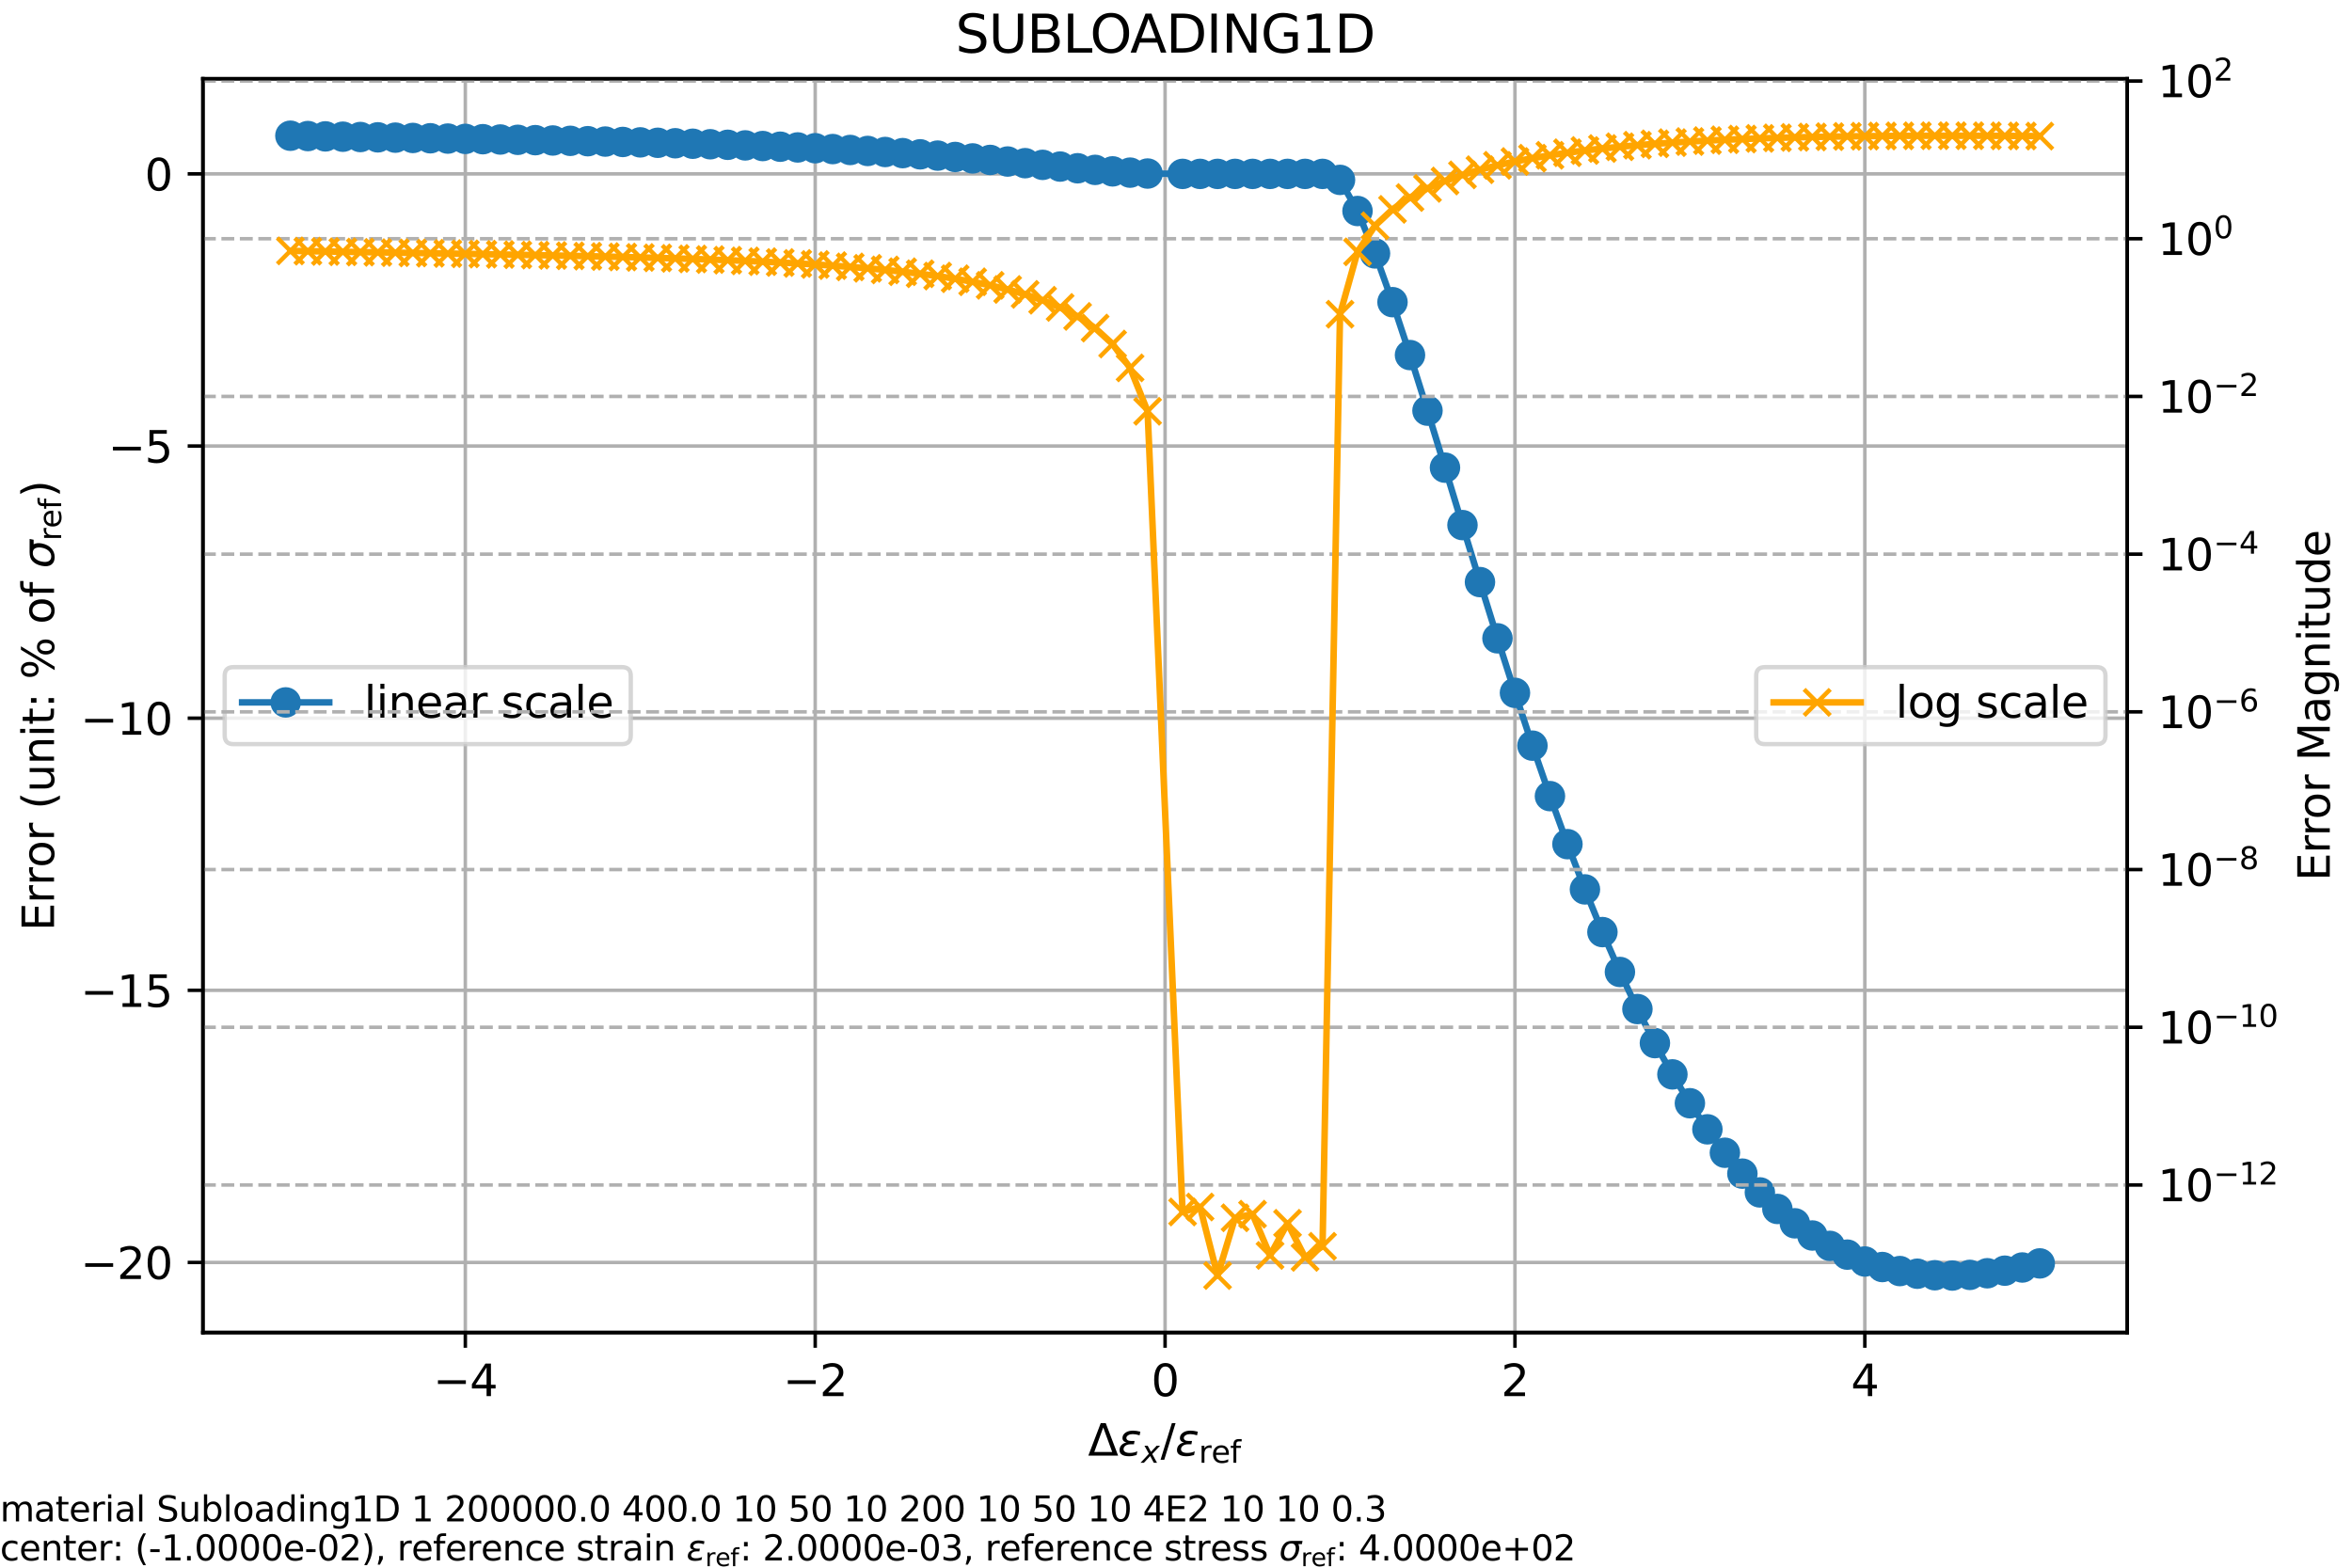 <?xml version="1.0" encoding="utf-8" standalone="no"?>
<!DOCTYPE svg PUBLIC "-//W3C//DTD SVG 1.1//EN"
  "http://www.w3.org/Graphics/SVG/1.1/DTD/svg11.dtd">
<svg xmlns:xlink="http://www.w3.org/1999/xlink" width="540pt" height="360pt" viewBox="0 0 540 360" xmlns="http://www.w3.org/2000/svg" version="1.1">
 <defs>
  <style type="text/css">*{stroke-linejoin: round; stroke-linecap: butt}</style>
 </defs>
 <g id="figure_1">
  <g id="patch_1">
   <path d="M 0 360 
L 540 360 
L 540 0 
L 0 0 
z
" style="fill: #ffffff"/>
  </g>
  <g id="axes_1">
   <g id="patch_2">
    <path d="M 46.588 306 
L 488.399 306 
L 488.399 18.08 
L 46.588 18.08 
z
" style="fill: #ffffff"/>
   </g>
   <g id="matplotlib.axis_1">
    <g id="xtick_1">
     <g id="line2d_1">
      <path d="M 106.835 306 
L 106.835 18.08 
" clip-path="url(#pa2f93319a3)" style="fill: none; stroke: #b0b0b0; stroke-width: 0.8; stroke-linecap: square"/>
     </g>
     <g id="line2d_2">
      <defs>
       <path id="mec99f3c438" d="M 0 0 
L 0 3.5 
" style="stroke: #000000; stroke-width: 0.8"/>
      </defs>
      <g>
       <use xlink:href="#mec99f3c438" x="106.835" y="306" style="stroke: #000000; stroke-width: 0.8"/>
      </g>
     </g>
     <g id="text_1">
      <!-- −4 -->
      <g transform="translate(99.464 320.598) scale(0.1 -0.1)">
       <defs>
        <path id="DejaVuSans-2212" d="M 678 2272 
L 4684 2272 
L 4684 1741 
L 678 1741 
L 678 2272 
z
" transform="scale(0.016)"/>
        <path id="DejaVuSans-34" d="M 2419 4116 
L 825 1625 
L 2419 1625 
L 2419 4116 
z
M 2253 4666 
L 3047 4666 
L 3047 1625 
L 3713 1625 
L 3713 1100 
L 3047 1100 
L 3047 0 
L 2419 0 
L 2419 1100 
L 313 1100 
L 313 1709 
L 2253 4666 
z
" transform="scale(0.016)"/>
       </defs>
       <use xlink:href="#DejaVuSans-2212"/>
       <use xlink:href="#DejaVuSans-34" transform="translate(83.789 0)"/>
      </g>
     </g>
    </g>
    <g id="xtick_2">
     <g id="line2d_3">
      <path d="M 187.164 306 
L 187.164 18.08 
" clip-path="url(#pa2f93319a3)" style="fill: none; stroke: #b0b0b0; stroke-width: 0.8; stroke-linecap: square"/>
     </g>
     <g id="line2d_4">
      <g>
       <use xlink:href="#mec99f3c438" x="187.164" y="306" style="stroke: #000000; stroke-width: 0.8"/>
      </g>
     </g>
     <g id="text_2">
      <!-- −2 -->
      <g transform="translate(179.793 320.598) scale(0.1 -0.1)">
       <defs>
        <path id="DejaVuSans-32" d="M 1228 531 
L 3431 531 
L 3431 0 
L 469 0 
L 469 531 
Q 828 903 1448 1529 
Q 2069 2156 2228 2338 
Q 2531 2678 2651 2914 
Q 2772 3150 2772 3378 
Q 2772 3750 2511 3984 
Q 2250 4219 1831 4219 
Q 1534 4219 1204 4116 
Q 875 4013 500 3803 
L 500 4441 
Q 881 4594 1212 4672 
Q 1544 4750 1819 4750 
Q 2544 4750 2975 4387 
Q 3406 4025 3406 3419 
Q 3406 3131 3298 2873 
Q 3191 2616 2906 2266 
Q 2828 2175 2409 1742 
Q 1991 1309 1228 531 
z
" transform="scale(0.016)"/>
       </defs>
       <use xlink:href="#DejaVuSans-2212"/>
       <use xlink:href="#DejaVuSans-32" transform="translate(83.789 0)"/>
      </g>
     </g>
    </g>
    <g id="xtick_3">
     <g id="line2d_5">
      <path d="M 267.493 306 
L 267.493 18.08 
" clip-path="url(#pa2f93319a3)" style="fill: none; stroke: #b0b0b0; stroke-width: 0.8; stroke-linecap: square"/>
     </g>
     <g id="line2d_6">
      <g>
       <use xlink:href="#mec99f3c438" x="267.493" y="306" style="stroke: #000000; stroke-width: 0.8"/>
      </g>
     </g>
     <g id="text_3">
      <!-- 0 -->
      <g transform="translate(264.312 320.598) scale(0.1 -0.1)">
       <defs>
        <path id="DejaVuSans-30" d="M 2034 4250 
Q 1547 4250 1301 3770 
Q 1056 3291 1056 2328 
Q 1056 1369 1301 889 
Q 1547 409 2034 409 
Q 2525 409 2770 889 
Q 3016 1369 3016 2328 
Q 3016 3291 2770 3770 
Q 2525 4250 2034 4250 
z
M 2034 4750 
Q 2819 4750 3233 4129 
Q 3647 3509 3647 2328 
Q 3647 1150 3233 529 
Q 2819 -91 2034 -91 
Q 1250 -91 836 529 
Q 422 1150 422 2328 
Q 422 3509 836 4129 
Q 1250 4750 2034 4750 
z
" transform="scale(0.016)"/>
       </defs>
       <use xlink:href="#DejaVuSans-30"/>
      </g>
     </g>
    </g>
    <g id="xtick_4">
     <g id="line2d_7">
      <path d="M 347.823 306 
L 347.823 18.08 
" clip-path="url(#pa2f93319a3)" style="fill: none; stroke: #b0b0b0; stroke-width: 0.8; stroke-linecap: square"/>
     </g>
     <g id="line2d_8">
      <g>
       <use xlink:href="#mec99f3c438" x="347.823" y="306" style="stroke: #000000; stroke-width: 0.8"/>
      </g>
     </g>
     <g id="text_4">
      <!-- 2 -->
      <g transform="translate(344.641 320.598) scale(0.1 -0.1)">
       <use xlink:href="#DejaVuSans-32"/>
      </g>
     </g>
    </g>
    <g id="xtick_5">
     <g id="line2d_9">
      <path d="M 428.152 306 
L 428.152 18.08 
" clip-path="url(#pa2f93319a3)" style="fill: none; stroke: #b0b0b0; stroke-width: 0.8; stroke-linecap: square"/>
     </g>
     <g id="line2d_10">
      <g>
       <use xlink:href="#mec99f3c438" x="428.152" y="306" style="stroke: #000000; stroke-width: 0.8"/>
      </g>
     </g>
     <g id="text_5">
      <!-- 4 -->
      <g transform="translate(424.971 320.598) scale(0.1 -0.1)">
       <use xlink:href="#DejaVuSans-34"/>
      </g>
     </g>
    </g>
    <g id="text_6">
     <!-- $\Delta{}\varepsilon_x/\varepsilon_{\text{ref}}$ -->
     <g transform="translate(249.793 334.277) scale(0.1 -0.1)">
      <defs>
       <path id="DejaVuSans-394" d="M 2188 4044 
L 906 525 
L 3472 525 
L 2188 4044 
z
M 50 0 
L 1831 4666 
L 2547 4666 
L 4325 0 
L 50 0 
z
" transform="scale(0.016)"/>
       <path id="DejaVuSans-Oblique-3b5" d="M 1263 1888 
Q 925 1963 778 2166 
Q 669 2309 669 2503 
Q 669 3034 1175 3344 
Q 1575 3588 2188 3588 
Q 2425 3588 2684 3550 
Q 2944 3513 3234 3438 
L 3134 2916 
Q 2847 3006 2606 3047 
Q 2359 3088 2138 3088 
Q 1766 3088 1522 2944 
Q 1228 2772 1228 2522 
Q 1228 2356 1381 2241 
Q 1563 2103 1925 2103 
L 2409 2103 
L 2319 1628 
L 1856 1628 
Q 1425 1628 1172 1469 
Q 828 1253 828 916 
Q 828 703 1013 563 
Q 1244 388 1716 388 
Q 2006 388 2284 444 
Q 2563 503 2806 619 
L 2700 84 
Q 2403 -3 2131 -47 
Q 1859 -91 1609 -91 
Q 866 -91 516 194 
Q 250 413 250 781 
Q 250 1278 600 1584 
Q 859 1813 1263 1888 
z
" transform="scale(0.016)"/>
       <path id="DejaVuSans-Oblique-78" d="M 3841 3500 
L 2234 1784 
L 3219 0 
L 2559 0 
L 1819 1388 
L 531 0 
L -166 0 
L 1556 1844 
L 641 3500 
L 1300 3500 
L 1972 2234 
L 3144 3500 
L 3841 3500 
z
" transform="scale(0.016)"/>
       <path id="DejaVuSans-2f" d="M 1625 4666 
L 2156 4666 
L 531 -594 
L 0 -594 
L 1625 4666 
z
" transform="scale(0.016)"/>
       <path id="DejaVuSans-72" d="M 2631 2963 
Q 2534 3019 2420 3045 
Q 2306 3072 2169 3072 
Q 1681 3072 1420 2755 
Q 1159 2438 1159 1844 
L 1159 0 
L 581 0 
L 581 3500 
L 1159 3500 
L 1159 2956 
Q 1341 3275 1631 3429 
Q 1922 3584 2338 3584 
Q 2397 3584 2469 3576 
Q 2541 3569 2628 3553 
L 2631 2963 
z
" transform="scale(0.016)"/>
       <path id="DejaVuSans-65" d="M 3597 1894 
L 3597 1613 
L 953 1613 
Q 991 1019 1311 708 
Q 1631 397 2203 397 
Q 2534 397 2845 478 
Q 3156 559 3463 722 
L 3463 178 
Q 3153 47 2828 -22 
Q 2503 -91 2169 -91 
Q 1331 -91 842 396 
Q 353 884 353 1716 
Q 353 2575 817 3079 
Q 1281 3584 2069 3584 
Q 2775 3584 3186 3129 
Q 3597 2675 3597 1894 
z
M 3022 2063 
Q 3016 2534 2758 2815 
Q 2500 3097 2075 3097 
Q 1594 3097 1305 2825 
Q 1016 2553 972 2059 
L 3022 2063 
z
" transform="scale(0.016)"/>
       <path id="DejaVuSans-66" d="M 2375 4863 
L 2375 4384 
L 1825 4384 
Q 1516 4384 1395 4259 
Q 1275 4134 1275 3809 
L 1275 3500 
L 2222 3500 
L 2222 3053 
L 1275 3053 
L 1275 0 
L 697 0 
L 697 3053 
L 147 3053 
L 147 3500 
L 697 3500 
L 697 3744 
Q 697 4328 969 4595 
Q 1241 4863 1831 4863 
L 2375 4863 
z
" transform="scale(0.016)"/>
      </defs>
      <use xlink:href="#DejaVuSans-394" transform="translate(0 0.094)"/>
      <use xlink:href="#DejaVuSans-Oblique-3b5" transform="translate(68.408 0.094)"/>
      <use xlink:href="#DejaVuSans-Oblique-78" transform="translate(122.461 -16.312) scale(0.7)"/>
      <use xlink:href="#DejaVuSans-2f" transform="translate(166.621 0.094)"/>
      <use xlink:href="#DejaVuSans-Oblique-3b5" transform="translate(200.312 0.094)"/>
      <use xlink:href="#DejaVuSans-72" transform="translate(254.365 -16.312) scale(0.7)"/>
      <use xlink:href="#DejaVuSans-65" transform="translate(283.145 -16.312) scale(0.7)"/>
      <use xlink:href="#DejaVuSans-66" transform="translate(326.211 -16.312) scale(0.7)"/>
     </g>
    </g>
   </g>
   <g id="matplotlib.axis_2">
    <g id="ytick_1">
     <g id="line2d_11">
      <path d="M 46.588 289.909 
L 488.399 289.909 
" clip-path="url(#pa2f93319a3)" style="fill: none; stroke: #b0b0b0; stroke-width: 0.8; stroke-linecap: square"/>
     </g>
     <g id="line2d_12">
      <defs>
       <path id="m0fb7f008d3" d="M 0 0 
L -3.5 0 
" style="stroke: #000000; stroke-width: 0.8"/>
      </defs>
      <g>
       <use xlink:href="#m0fb7f008d3" x="46.588" y="289.909" style="stroke: #000000; stroke-width: 0.8"/>
      </g>
     </g>
     <g id="text_7">
      <!-- −20 -->
      <g transform="translate(18.483 293.708) scale(0.1 -0.1)">
       <use xlink:href="#DejaVuSans-2212"/>
       <use xlink:href="#DejaVuSans-32" transform="translate(83.789 0)"/>
       <use xlink:href="#DejaVuSans-30" transform="translate(147.412 0)"/>
      </g>
     </g>
    </g>
    <g id="ytick_2">
     <g id="line2d_13">
      <path d="M 46.588 227.415 
L 488.399 227.415 
" clip-path="url(#pa2f93319a3)" style="fill: none; stroke: #b0b0b0; stroke-width: 0.8; stroke-linecap: square"/>
     </g>
     <g id="line2d_14">
      <g>
       <use xlink:href="#m0fb7f008d3" x="46.588" y="227.415" style="stroke: #000000; stroke-width: 0.8"/>
      </g>
     </g>
     <g id="text_8">
      <!-- −15 -->
      <g transform="translate(18.483 231.214) scale(0.1 -0.1)">
       <defs>
        <path id="DejaVuSans-31" d="M 794 531 
L 1825 531 
L 1825 4091 
L 703 3866 
L 703 4441 
L 1819 4666 
L 2450 4666 
L 2450 531 
L 3481 531 
L 3481 0 
L 794 0 
L 794 531 
z
" transform="scale(0.016)"/>
        <path id="DejaVuSans-35" d="M 691 4666 
L 3169 4666 
L 3169 4134 
L 1269 4134 
L 1269 2991 
Q 1406 3038 1543 3061 
Q 1681 3084 1819 3084 
Q 2600 3084 3056 2656 
Q 3513 2228 3513 1497 
Q 3513 744 3044 326 
Q 2575 -91 1722 -91 
Q 1428 -91 1123 -41 
Q 819 9 494 109 
L 494 744 
Q 775 591 1075 516 
Q 1375 441 1709 441 
Q 2250 441 2565 725 
Q 2881 1009 2881 1497 
Q 2881 1984 2565 2268 
Q 2250 2553 1709 2553 
Q 1456 2553 1204 2497 
Q 953 2441 691 2322 
L 691 4666 
z
" transform="scale(0.016)"/>
       </defs>
       <use xlink:href="#DejaVuSans-2212"/>
       <use xlink:href="#DejaVuSans-31" transform="translate(83.789 0)"/>
       <use xlink:href="#DejaVuSans-35" transform="translate(147.412 0)"/>
      </g>
     </g>
    </g>
    <g id="ytick_3">
     <g id="line2d_15">
      <path d="M 46.588 164.92 
L 488.399 164.92 
" clip-path="url(#pa2f93319a3)" style="fill: none; stroke: #b0b0b0; stroke-width: 0.8; stroke-linecap: square"/>
     </g>
     <g id="line2d_16">
      <g>
       <use xlink:href="#m0fb7f008d3" x="46.588" y="164.92" style="stroke: #000000; stroke-width: 0.8"/>
      </g>
     </g>
     <g id="text_9">
      <!-- −10 -->
      <g transform="translate(18.483 168.72) scale(0.1 -0.1)">
       <use xlink:href="#DejaVuSans-2212"/>
       <use xlink:href="#DejaVuSans-31" transform="translate(83.789 0)"/>
       <use xlink:href="#DejaVuSans-30" transform="translate(147.412 0)"/>
      </g>
     </g>
    </g>
    <g id="ytick_4">
     <g id="line2d_17">
      <path d="M 46.588 102.426 
L 488.399 102.426 
" clip-path="url(#pa2f93319a3)" style="fill: none; stroke: #b0b0b0; stroke-width: 0.8; stroke-linecap: square"/>
     </g>
     <g id="line2d_18">
      <g>
       <use xlink:href="#m0fb7f008d3" x="46.588" y="102.426" style="stroke: #000000; stroke-width: 0.8"/>
      </g>
     </g>
     <g id="text_10">
      <!-- −5 -->
      <g transform="translate(24.846 106.225) scale(0.1 -0.1)">
       <use xlink:href="#DejaVuSans-2212"/>
       <use xlink:href="#DejaVuSans-35" transform="translate(83.789 0)"/>
      </g>
     </g>
    </g>
    <g id="ytick_5">
     <g id="line2d_19">
      <path d="M 46.588 39.932 
L 488.399 39.932 
" clip-path="url(#pa2f93319a3)" style="fill: none; stroke: #b0b0b0; stroke-width: 0.8; stroke-linecap: square"/>
     </g>
     <g id="line2d_20">
      <g>
       <use xlink:href="#m0fb7f008d3" x="46.588" y="39.932" style="stroke: #000000; stroke-width: 0.8"/>
      </g>
     </g>
     <g id="text_11">
      <!-- 0 -->
      <g transform="translate(33.225 43.731) scale(0.1 -0.1)">
       <use xlink:href="#DejaVuSans-30"/>
      </g>
     </g>
    </g>
    <g id="text_12">
     <!-- Error (unit: % of $\sigma_\text{ref}$) -->
     <g transform="translate(12.404 213.79) rotate(-90) scale(0.1 -0.1)">
      <defs>
       <path id="DejaVuSans-45" d="M 628 4666 
L 3578 4666 
L 3578 4134 
L 1259 4134 
L 1259 2753 
L 3481 2753 
L 3481 2222 
L 1259 2222 
L 1259 531 
L 3634 531 
L 3634 0 
L 628 0 
L 628 4666 
z
" transform="scale(0.016)"/>
       <path id="DejaVuSans-6f" d="M 1959 3097 
Q 1497 3097 1228 2736 
Q 959 2375 959 1747 
Q 959 1119 1226 758 
Q 1494 397 1959 397 
Q 2419 397 2687 759 
Q 2956 1122 2956 1747 
Q 2956 2369 2687 2733 
Q 2419 3097 1959 3097 
z
M 1959 3584 
Q 2709 3584 3137 3096 
Q 3566 2609 3566 1747 
Q 3566 888 3137 398 
Q 2709 -91 1959 -91 
Q 1206 -91 779 398 
Q 353 888 353 1747 
Q 353 2609 779 3096 
Q 1206 3584 1959 3584 
z
" transform="scale(0.016)"/>
       <path id="DejaVuSans-20" transform="scale(0.016)"/>
       <path id="DejaVuSans-28" d="M 1984 4856 
Q 1566 4138 1362 3434 
Q 1159 2731 1159 2009 
Q 1159 1288 1364 580 
Q 1569 -128 1984 -844 
L 1484 -844 
Q 1016 -109 783 600 
Q 550 1309 550 2009 
Q 550 2706 781 3412 
Q 1013 4119 1484 4856 
L 1984 4856 
z
" transform="scale(0.016)"/>
       <path id="DejaVuSans-75" d="M 544 1381 
L 544 3500 
L 1119 3500 
L 1119 1403 
Q 1119 906 1312 657 
Q 1506 409 1894 409 
Q 2359 409 2629 706 
Q 2900 1003 2900 1516 
L 2900 3500 
L 3475 3500 
L 3475 0 
L 2900 0 
L 2900 538 
Q 2691 219 2414 64 
Q 2138 -91 1772 -91 
Q 1169 -91 856 284 
Q 544 659 544 1381 
z
M 1991 3584 
L 1991 3584 
z
" transform="scale(0.016)"/>
       <path id="DejaVuSans-6e" d="M 3513 2113 
L 3513 0 
L 2938 0 
L 2938 2094 
Q 2938 2591 2744 2837 
Q 2550 3084 2163 3084 
Q 1697 3084 1428 2787 
Q 1159 2491 1159 1978 
L 1159 0 
L 581 0 
L 581 3500 
L 1159 3500 
L 1159 2956 
Q 1366 3272 1645 3428 
Q 1925 3584 2291 3584 
Q 2894 3584 3203 3211 
Q 3513 2838 3513 2113 
z
" transform="scale(0.016)"/>
       <path id="DejaVuSans-69" d="M 603 3500 
L 1178 3500 
L 1178 0 
L 603 0 
L 603 3500 
z
M 603 4863 
L 1178 4863 
L 1178 4134 
L 603 4134 
L 603 4863 
z
" transform="scale(0.016)"/>
       <path id="DejaVuSans-74" d="M 1172 4494 
L 1172 3500 
L 2356 3500 
L 2356 3053 
L 1172 3053 
L 1172 1153 
Q 1172 725 1289 603 
Q 1406 481 1766 481 
L 2356 481 
L 2356 0 
L 1766 0 
Q 1100 0 847 248 
Q 594 497 594 1153 
L 594 3053 
L 172 3053 
L 172 3500 
L 594 3500 
L 594 4494 
L 1172 4494 
z
" transform="scale(0.016)"/>
       <path id="DejaVuSans-3a" d="M 750 794 
L 1409 794 
L 1409 0 
L 750 0 
L 750 794 
z
M 750 3309 
L 1409 3309 
L 1409 2516 
L 750 2516 
L 750 3309 
z
" transform="scale(0.016)"/>
       <path id="DejaVuSans-25" d="M 4653 2053 
Q 4381 2053 4226 1822 
Q 4072 1591 4072 1178 
Q 4072 772 4226 539 
Q 4381 306 4653 306 
Q 4919 306 5073 539 
Q 5228 772 5228 1178 
Q 5228 1588 5073 1820 
Q 4919 2053 4653 2053 
z
M 4653 2450 
Q 5147 2450 5437 2106 
Q 5728 1763 5728 1178 
Q 5728 594 5436 251 
Q 5144 -91 4653 -91 
Q 4153 -91 3862 251 
Q 3572 594 3572 1178 
Q 3572 1766 3864 2108 
Q 4156 2450 4653 2450 
z
M 1428 4353 
Q 1159 4353 1004 4120 
Q 850 3888 850 3481 
Q 850 3069 1003 2837 
Q 1156 2606 1428 2606 
Q 1700 2606 1854 2837 
Q 2009 3069 2009 3481 
Q 2009 3884 1853 4118 
Q 1697 4353 1428 4353 
z
M 4250 4750 
L 4750 4750 
L 1831 -91 
L 1331 -91 
L 4250 4750 
z
M 1428 4750 
Q 1922 4750 2215 4408 
Q 2509 4066 2509 3481 
Q 2509 2891 2217 2550 
Q 1925 2209 1428 2209 
Q 931 2209 642 2551 
Q 353 2894 353 3481 
Q 353 4063 643 4406 
Q 934 4750 1428 4750 
z
" transform="scale(0.016)"/>
       <path id="DejaVuSans-Oblique-3c3" d="M 2219 3044 
Q 1744 3044 1422 2700 
Q 1081 2341 969 1747 
Q 844 1119 1044 756 
Q 1241 397 1706 397 
Q 2166 397 2503 759 
Q 2844 1122 2966 1747 
Q 3075 2319 2881 2700 
Q 2700 3044 2219 3044 
z
M 2309 3503 
L 4219 3500 
L 4106 2925 
L 3463 2925 
Q 3706 2438 3575 1747 
Q 3406 888 2884 400 
Q 2359 -91 1609 -91 
Q 856 -91 525 400 
Q 194 888 363 1747 
Q 528 2609 1050 3097 
Q 1484 3503 2309 3503 
z
" transform="scale(0.016)"/>
       <path id="DejaVuSans-29" d="M 513 4856 
L 1013 4856 
Q 1481 4119 1714 3412 
Q 1947 2706 1947 2009 
Q 1947 1309 1714 600 
Q 1481 -109 1013 -844 
L 513 -844 
Q 928 -128 1133 580 
Q 1338 1288 1338 2009 
Q 1338 2731 1133 3434 
Q 928 4138 513 4856 
z
" transform="scale(0.016)"/>
      </defs>
      <use xlink:href="#DejaVuSans-45" transform="translate(0 0.016)"/>
      <use xlink:href="#DejaVuSans-72" transform="translate(63.184 0.016)"/>
      <use xlink:href="#DejaVuSans-72" transform="translate(104.297 0.016)"/>
      <use xlink:href="#DejaVuSans-6f" transform="translate(145.41 0.016)"/>
      <use xlink:href="#DejaVuSans-72" transform="translate(206.592 0.016)"/>
      <use xlink:href="#DejaVuSans-20" transform="translate(247.705 0.016)"/>
      <use xlink:href="#DejaVuSans-28" transform="translate(279.492 0.016)"/>
      <use xlink:href="#DejaVuSans-75" transform="translate(318.506 0.016)"/>
      <use xlink:href="#DejaVuSans-6e" transform="translate(381.885 0.016)"/>
      <use xlink:href="#DejaVuSans-69" transform="translate(445.264 0.016)"/>
      <use xlink:href="#DejaVuSans-74" transform="translate(473.047 0.016)"/>
      <use xlink:href="#DejaVuSans-3a" transform="translate(512.256 0.016)"/>
      <use xlink:href="#DejaVuSans-20" transform="translate(545.947 0.016)"/>
      <use xlink:href="#DejaVuSans-25" transform="translate(577.734 0.016)"/>
      <use xlink:href="#DejaVuSans-20" transform="translate(672.754 0.016)"/>
      <use xlink:href="#DejaVuSans-6f" transform="translate(704.541 0.016)"/>
      <use xlink:href="#DejaVuSans-66" transform="translate(765.723 0.016)"/>
      <use xlink:href="#DejaVuSans-20" transform="translate(800.928 0.016)"/>
      <use xlink:href="#DejaVuSans-Oblique-3c3" transform="translate(832.715 0.016)"/>
      <use xlink:href="#DejaVuSans-72" transform="translate(896.094 -16.391) scale(0.7)"/>
      <use xlink:href="#DejaVuSans-65" transform="translate(924.873 -16.391) scale(0.7)"/>
      <use xlink:href="#DejaVuSans-66" transform="translate(967.939 -16.391) scale(0.7)"/>
      <use xlink:href="#DejaVuSans-29" transform="translate(995.317 0.016)"/>
     </g>
    </g>
   </g>
   <g id="line2d_21">
    <path d="M 66.67 31.167 
L 70.687 31.244 
L 74.703 31.319 
L 78.72 31.393 
L 82.736 31.466 
L 86.753 31.538 
L 90.769 31.609 
L 94.786 31.68 
L 98.802 31.751 
L 102.818 31.822 
L 106.835 31.893 
L 110.851 31.964 
L 114.868 32.037 
L 118.884 32.11 
L 122.901 32.185 
L 126.917 32.262 
L 130.934 32.341 
L 134.95 32.424 
L 138.967 32.509 
L 142.983 32.599 
L 147 32.693 
L 151.016 32.792 
L 155.032 32.896 
L 159.049 33.008 
L 163.065 33.126 
L 167.082 33.253 
L 171.098 33.388 
L 175.115 33.534 
L 179.131 33.69 
L 183.148 33.857 
L 187.164 34.038 
L 191.181 34.232 
L 195.197 34.44 
L 199.214 34.664 
L 203.23 34.905 
L 207.246 35.163 
L 211.263 35.439 
L 215.279 35.733 
L 219.296 36.046 
L 223.312 36.377 
L 227.329 36.726 
L 231.345 37.091 
L 235.362 37.469 
L 239.378 37.858 
L 243.395 38.25 
L 247.411 38.639 
L 251.428 39.012 
L 255.444 39.354 
L 259.46 39.644 
L 263.477 39.851 
L 271.51 39.932 
L 275.526 39.932 
L 279.543 39.932 
L 283.559 39.932 
L 287.576 39.932 
L 291.592 39.932 
L 295.609 39.932 
L 299.625 39.932 
L 303.642 39.932 
L 307.658 41.311 
L 311.674 48.456 
L 315.691 58.193 
L 319.707 69.386 
L 323.724 81.535 
L 327.74 94.301 
L 331.757 107.392 
L 335.773 120.581 
L 339.79 133.67 
L 343.806 146.582 
L 347.823 159.106 
L 351.839 171.232 
L 355.856 182.82 
L 359.872 193.849 
L 363.888 204.24 
L 367.905 214.043 
L 371.921 223.203 
L 375.938 231.716 
L 379.954 239.538 
L 383.971 246.719 
L 387.987 253.345 
L 392.004 259.334 
L 396.02 264.716 
L 400.037 269.511 
L 404.053 273.824 
L 408.07 277.621 
L 412.086 280.918 
L 416.102 283.719 
L 420.119 286.101 
L 424.135 288.113 
L 428.152 289.687 
L 432.168 290.958 
L 436.185 291.884 
L 440.201 292.493 
L 444.218 292.844 
L 448.234 292.913 
L 452.251 292.761 
L 456.267 292.387 
L 460.284 291.795 
L 464.3 291.065 
L 468.316 290.126 
" clip-path="url(#pa2f93319a3)" style="fill: none; stroke: #1f77b4; stroke-width: 1.5; stroke-linecap: square"/>
    <defs>
     <path id="m5fae9b0657" d="M 0 3 
C 0.796 3 1.559 2.684 2.121 2.121 
C 2.684 1.559 3 0.796 3 0 
C 3 -0.796 2.684 -1.559 2.121 -2.121 
C 1.559 -2.684 0.796 -3 0 -3 
C -0.796 -3 -1.559 -2.684 -2.121 -2.121 
C -2.684 -1.559 -3 -0.796 -3 0 
C -3 0.796 -2.684 1.559 -2.121 2.121 
C -1.559 2.684 -0.796 3 0 3 
z
" style="stroke: #1f77b4"/>
    </defs>
    <g clip-path="url(#pa2f93319a3)">
     <use xlink:href="#m5fae9b0657" x="66.67" y="31.167" style="fill: #1f77b4; stroke: #1f77b4"/>
     <use xlink:href="#m5fae9b0657" x="70.687" y="31.244" style="fill: #1f77b4; stroke: #1f77b4"/>
     <use xlink:href="#m5fae9b0657" x="74.703" y="31.319" style="fill: #1f77b4; stroke: #1f77b4"/>
     <use xlink:href="#m5fae9b0657" x="78.72" y="31.393" style="fill: #1f77b4; stroke: #1f77b4"/>
     <use xlink:href="#m5fae9b0657" x="82.736" y="31.466" style="fill: #1f77b4; stroke: #1f77b4"/>
     <use xlink:href="#m5fae9b0657" x="86.753" y="31.538" style="fill: #1f77b4; stroke: #1f77b4"/>
     <use xlink:href="#m5fae9b0657" x="90.769" y="31.609" style="fill: #1f77b4; stroke: #1f77b4"/>
     <use xlink:href="#m5fae9b0657" x="94.786" y="31.68" style="fill: #1f77b4; stroke: #1f77b4"/>
     <use xlink:href="#m5fae9b0657" x="98.802" y="31.751" style="fill: #1f77b4; stroke: #1f77b4"/>
     <use xlink:href="#m5fae9b0657" x="102.818" y="31.822" style="fill: #1f77b4; stroke: #1f77b4"/>
     <use xlink:href="#m5fae9b0657" x="106.835" y="31.893" style="fill: #1f77b4; stroke: #1f77b4"/>
     <use xlink:href="#m5fae9b0657" x="110.851" y="31.964" style="fill: #1f77b4; stroke: #1f77b4"/>
     <use xlink:href="#m5fae9b0657" x="114.868" y="32.037" style="fill: #1f77b4; stroke: #1f77b4"/>
     <use xlink:href="#m5fae9b0657" x="118.884" y="32.11" style="fill: #1f77b4; stroke: #1f77b4"/>
     <use xlink:href="#m5fae9b0657" x="122.901" y="32.185" style="fill: #1f77b4; stroke: #1f77b4"/>
     <use xlink:href="#m5fae9b0657" x="126.917" y="32.262" style="fill: #1f77b4; stroke: #1f77b4"/>
     <use xlink:href="#m5fae9b0657" x="130.934" y="32.341" style="fill: #1f77b4; stroke: #1f77b4"/>
     <use xlink:href="#m5fae9b0657" x="134.95" y="32.424" style="fill: #1f77b4; stroke: #1f77b4"/>
     <use xlink:href="#m5fae9b0657" x="138.967" y="32.509" style="fill: #1f77b4; stroke: #1f77b4"/>
     <use xlink:href="#m5fae9b0657" x="142.983" y="32.599" style="fill: #1f77b4; stroke: #1f77b4"/>
     <use xlink:href="#m5fae9b0657" x="147" y="32.693" style="fill: #1f77b4; stroke: #1f77b4"/>
     <use xlink:href="#m5fae9b0657" x="151.016" y="32.792" style="fill: #1f77b4; stroke: #1f77b4"/>
     <use xlink:href="#m5fae9b0657" x="155.032" y="32.896" style="fill: #1f77b4; stroke: #1f77b4"/>
     <use xlink:href="#m5fae9b0657" x="159.049" y="33.008" style="fill: #1f77b4; stroke: #1f77b4"/>
     <use xlink:href="#m5fae9b0657" x="163.065" y="33.126" style="fill: #1f77b4; stroke: #1f77b4"/>
     <use xlink:href="#m5fae9b0657" x="167.082" y="33.253" style="fill: #1f77b4; stroke: #1f77b4"/>
     <use xlink:href="#m5fae9b0657" x="171.098" y="33.388" style="fill: #1f77b4; stroke: #1f77b4"/>
     <use xlink:href="#m5fae9b0657" x="175.115" y="33.534" style="fill: #1f77b4; stroke: #1f77b4"/>
     <use xlink:href="#m5fae9b0657" x="179.131" y="33.69" style="fill: #1f77b4; stroke: #1f77b4"/>
     <use xlink:href="#m5fae9b0657" x="183.148" y="33.857" style="fill: #1f77b4; stroke: #1f77b4"/>
     <use xlink:href="#m5fae9b0657" x="187.164" y="34.038" style="fill: #1f77b4; stroke: #1f77b4"/>
     <use xlink:href="#m5fae9b0657" x="191.181" y="34.232" style="fill: #1f77b4; stroke: #1f77b4"/>
     <use xlink:href="#m5fae9b0657" x="195.197" y="34.44" style="fill: #1f77b4; stroke: #1f77b4"/>
     <use xlink:href="#m5fae9b0657" x="199.214" y="34.664" style="fill: #1f77b4; stroke: #1f77b4"/>
     <use xlink:href="#m5fae9b0657" x="203.23" y="34.905" style="fill: #1f77b4; stroke: #1f77b4"/>
     <use xlink:href="#m5fae9b0657" x="207.246" y="35.163" style="fill: #1f77b4; stroke: #1f77b4"/>
     <use xlink:href="#m5fae9b0657" x="211.263" y="35.439" style="fill: #1f77b4; stroke: #1f77b4"/>
     <use xlink:href="#m5fae9b0657" x="215.279" y="35.733" style="fill: #1f77b4; stroke: #1f77b4"/>
     <use xlink:href="#m5fae9b0657" x="219.296" y="36.046" style="fill: #1f77b4; stroke: #1f77b4"/>
     <use xlink:href="#m5fae9b0657" x="223.312" y="36.377" style="fill: #1f77b4; stroke: #1f77b4"/>
     <use xlink:href="#m5fae9b0657" x="227.329" y="36.726" style="fill: #1f77b4; stroke: #1f77b4"/>
     <use xlink:href="#m5fae9b0657" x="231.345" y="37.091" style="fill: #1f77b4; stroke: #1f77b4"/>
     <use xlink:href="#m5fae9b0657" x="235.362" y="37.469" style="fill: #1f77b4; stroke: #1f77b4"/>
     <use xlink:href="#m5fae9b0657" x="239.378" y="37.858" style="fill: #1f77b4; stroke: #1f77b4"/>
     <use xlink:href="#m5fae9b0657" x="243.395" y="38.25" style="fill: #1f77b4; stroke: #1f77b4"/>
     <use xlink:href="#m5fae9b0657" x="247.411" y="38.639" style="fill: #1f77b4; stroke: #1f77b4"/>
     <use xlink:href="#m5fae9b0657" x="251.428" y="39.012" style="fill: #1f77b4; stroke: #1f77b4"/>
     <use xlink:href="#m5fae9b0657" x="255.444" y="39.354" style="fill: #1f77b4; stroke: #1f77b4"/>
     <use xlink:href="#m5fae9b0657" x="259.46" y="39.644" style="fill: #1f77b4; stroke: #1f77b4"/>
     <use xlink:href="#m5fae9b0657" x="263.477" y="39.851" style="fill: #1f77b4; stroke: #1f77b4"/>
     <use xlink:href="#m5fae9b0657" x="271.51" y="39.932" style="fill: #1f77b4; stroke: #1f77b4"/>
     <use xlink:href="#m5fae9b0657" x="275.526" y="39.932" style="fill: #1f77b4; stroke: #1f77b4"/>
     <use xlink:href="#m5fae9b0657" x="279.543" y="39.932" style="fill: #1f77b4; stroke: #1f77b4"/>
     <use xlink:href="#m5fae9b0657" x="283.559" y="39.932" style="fill: #1f77b4; stroke: #1f77b4"/>
     <use xlink:href="#m5fae9b0657" x="287.576" y="39.932" style="fill: #1f77b4; stroke: #1f77b4"/>
     <use xlink:href="#m5fae9b0657" x="291.592" y="39.932" style="fill: #1f77b4; stroke: #1f77b4"/>
     <use xlink:href="#m5fae9b0657" x="295.609" y="39.932" style="fill: #1f77b4; stroke: #1f77b4"/>
     <use xlink:href="#m5fae9b0657" x="299.625" y="39.932" style="fill: #1f77b4; stroke: #1f77b4"/>
     <use xlink:href="#m5fae9b0657" x="303.642" y="39.932" style="fill: #1f77b4; stroke: #1f77b4"/>
     <use xlink:href="#m5fae9b0657" x="307.658" y="41.311" style="fill: #1f77b4; stroke: #1f77b4"/>
     <use xlink:href="#m5fae9b0657" x="311.674" y="48.456" style="fill: #1f77b4; stroke: #1f77b4"/>
     <use xlink:href="#m5fae9b0657" x="315.691" y="58.193" style="fill: #1f77b4; stroke: #1f77b4"/>
     <use xlink:href="#m5fae9b0657" x="319.707" y="69.386" style="fill: #1f77b4; stroke: #1f77b4"/>
     <use xlink:href="#m5fae9b0657" x="323.724" y="81.535" style="fill: #1f77b4; stroke: #1f77b4"/>
     <use xlink:href="#m5fae9b0657" x="327.74" y="94.301" style="fill: #1f77b4; stroke: #1f77b4"/>
     <use xlink:href="#m5fae9b0657" x="331.757" y="107.392" style="fill: #1f77b4; stroke: #1f77b4"/>
     <use xlink:href="#m5fae9b0657" x="335.773" y="120.581" style="fill: #1f77b4; stroke: #1f77b4"/>
     <use xlink:href="#m5fae9b0657" x="339.79" y="133.67" style="fill: #1f77b4; stroke: #1f77b4"/>
     <use xlink:href="#m5fae9b0657" x="343.806" y="146.582" style="fill: #1f77b4; stroke: #1f77b4"/>
     <use xlink:href="#m5fae9b0657" x="347.823" y="159.106" style="fill: #1f77b4; stroke: #1f77b4"/>
     <use xlink:href="#m5fae9b0657" x="351.839" y="171.232" style="fill: #1f77b4; stroke: #1f77b4"/>
     <use xlink:href="#m5fae9b0657" x="355.856" y="182.82" style="fill: #1f77b4; stroke: #1f77b4"/>
     <use xlink:href="#m5fae9b0657" x="359.872" y="193.849" style="fill: #1f77b4; stroke: #1f77b4"/>
     <use xlink:href="#m5fae9b0657" x="363.888" y="204.24" style="fill: #1f77b4; stroke: #1f77b4"/>
     <use xlink:href="#m5fae9b0657" x="367.905" y="214.043" style="fill: #1f77b4; stroke: #1f77b4"/>
     <use xlink:href="#m5fae9b0657" x="371.921" y="223.203" style="fill: #1f77b4; stroke: #1f77b4"/>
     <use xlink:href="#m5fae9b0657" x="375.938" y="231.716" style="fill: #1f77b4; stroke: #1f77b4"/>
     <use xlink:href="#m5fae9b0657" x="379.954" y="239.538" style="fill: #1f77b4; stroke: #1f77b4"/>
     <use xlink:href="#m5fae9b0657" x="383.971" y="246.719" style="fill: #1f77b4; stroke: #1f77b4"/>
     <use xlink:href="#m5fae9b0657" x="387.987" y="253.345" style="fill: #1f77b4; stroke: #1f77b4"/>
     <use xlink:href="#m5fae9b0657" x="392.004" y="259.334" style="fill: #1f77b4; stroke: #1f77b4"/>
     <use xlink:href="#m5fae9b0657" x="396.02" y="264.716" style="fill: #1f77b4; stroke: #1f77b4"/>
     <use xlink:href="#m5fae9b0657" x="400.037" y="269.511" style="fill: #1f77b4; stroke: #1f77b4"/>
     <use xlink:href="#m5fae9b0657" x="404.053" y="273.824" style="fill: #1f77b4; stroke: #1f77b4"/>
     <use xlink:href="#m5fae9b0657" x="408.07" y="277.621" style="fill: #1f77b4; stroke: #1f77b4"/>
     <use xlink:href="#m5fae9b0657" x="412.086" y="280.918" style="fill: #1f77b4; stroke: #1f77b4"/>
     <use xlink:href="#m5fae9b0657" x="416.102" y="283.719" style="fill: #1f77b4; stroke: #1f77b4"/>
     <use xlink:href="#m5fae9b0657" x="420.119" y="286.101" style="fill: #1f77b4; stroke: #1f77b4"/>
     <use xlink:href="#m5fae9b0657" x="424.135" y="288.113" style="fill: #1f77b4; stroke: #1f77b4"/>
     <use xlink:href="#m5fae9b0657" x="428.152" y="289.687" style="fill: #1f77b4; stroke: #1f77b4"/>
     <use xlink:href="#m5fae9b0657" x="432.168" y="290.958" style="fill: #1f77b4; stroke: #1f77b4"/>
     <use xlink:href="#m5fae9b0657" x="436.185" y="291.884" style="fill: #1f77b4; stroke: #1f77b4"/>
     <use xlink:href="#m5fae9b0657" x="440.201" y="292.493" style="fill: #1f77b4; stroke: #1f77b4"/>
     <use xlink:href="#m5fae9b0657" x="444.218" y="292.844" style="fill: #1f77b4; stroke: #1f77b4"/>
     <use xlink:href="#m5fae9b0657" x="448.234" y="292.913" style="fill: #1f77b4; stroke: #1f77b4"/>
     <use xlink:href="#m5fae9b0657" x="452.251" y="292.761" style="fill: #1f77b4; stroke: #1f77b4"/>
     <use xlink:href="#m5fae9b0657" x="456.267" y="292.387" style="fill: #1f77b4; stroke: #1f77b4"/>
     <use xlink:href="#m5fae9b0657" x="460.284" y="291.795" style="fill: #1f77b4; stroke: #1f77b4"/>
     <use xlink:href="#m5fae9b0657" x="464.3" y="291.065" style="fill: #1f77b4; stroke: #1f77b4"/>
     <use xlink:href="#m5fae9b0657" x="468.316" y="290.126" style="fill: #1f77b4; stroke: #1f77b4"/>
    </g>
   </g>
   <g id="patch_3">
    <path d="M 46.588 306 
L 46.588 18.08 
" style="fill: none; stroke: #000000; stroke-width: 0.8; stroke-linejoin: miter; stroke-linecap: square"/>
   </g>
   <g id="patch_4">
    <path d="M 488.399 306 
L 488.399 18.08 
" style="fill: none; stroke: #000000; stroke-width: 0.8; stroke-linejoin: miter; stroke-linecap: square"/>
   </g>
   <g id="patch_5">
    <path d="M 46.588 306 
L 488.399 306 
" style="fill: none; stroke: #000000; stroke-width: 0.8; stroke-linejoin: miter; stroke-linecap: square"/>
   </g>
   <g id="patch_6">
    <path d="M 46.588 18.08 
L 488.399 18.08 
" style="fill: none; stroke: #000000; stroke-width: 0.8; stroke-linejoin: miter; stroke-linecap: square"/>
   </g>
   <g id="text_13">
    <!-- SUBLOADING1D -->
    <g transform="translate(219.363 12.08) scale(0.12 -0.12)">
     <defs>
      <path id="DejaVuSans-53" d="M 3425 4513 
L 3425 3897 
Q 3066 4069 2747 4153 
Q 2428 4238 2131 4238 
Q 1616 4238 1336 4038 
Q 1056 3838 1056 3469 
Q 1056 3159 1242 3001 
Q 1428 2844 1947 2747 
L 2328 2669 
Q 3034 2534 3370 2195 
Q 3706 1856 3706 1288 
Q 3706 609 3251 259 
Q 2797 -91 1919 -91 
Q 1588 -91 1214 -16 
Q 841 59 441 206 
L 441 856 
Q 825 641 1194 531 
Q 1563 422 1919 422 
Q 2459 422 2753 634 
Q 3047 847 3047 1241 
Q 3047 1584 2836 1778 
Q 2625 1972 2144 2069 
L 1759 2144 
Q 1053 2284 737 2584 
Q 422 2884 422 3419 
Q 422 4038 858 4394 
Q 1294 4750 2059 4750 
Q 2388 4750 2728 4690 
Q 3069 4631 3425 4513 
z
" transform="scale(0.016)"/>
      <path id="DejaVuSans-55" d="M 556 4666 
L 1191 4666 
L 1191 1831 
Q 1191 1081 1462 751 
Q 1734 422 2344 422 
Q 2950 422 3222 751 
Q 3494 1081 3494 1831 
L 3494 4666 
L 4128 4666 
L 4128 1753 
Q 4128 841 3676 375 
Q 3225 -91 2344 -91 
Q 1459 -91 1007 375 
Q 556 841 556 1753 
L 556 4666 
z
" transform="scale(0.016)"/>
      <path id="DejaVuSans-42" d="M 1259 2228 
L 1259 519 
L 2272 519 
Q 2781 519 3026 730 
Q 3272 941 3272 1375 
Q 3272 1813 3026 2020 
Q 2781 2228 2272 2228 
L 1259 2228 
z
M 1259 4147 
L 1259 2741 
L 2194 2741 
Q 2656 2741 2882 2914 
Q 3109 3088 3109 3444 
Q 3109 3797 2882 3972 
Q 2656 4147 2194 4147 
L 1259 4147 
z
M 628 4666 
L 2241 4666 
Q 2963 4666 3353 4366 
Q 3744 4066 3744 3513 
Q 3744 3084 3544 2831 
Q 3344 2578 2956 2516 
Q 3422 2416 3680 2098 
Q 3938 1781 3938 1306 
Q 3938 681 3513 340 
Q 3088 0 2303 0 
L 628 0 
L 628 4666 
z
" transform="scale(0.016)"/>
      <path id="DejaVuSans-4c" d="M 628 4666 
L 1259 4666 
L 1259 531 
L 3531 531 
L 3531 0 
L 628 0 
L 628 4666 
z
" transform="scale(0.016)"/>
      <path id="DejaVuSans-4f" d="M 2522 4238 
Q 1834 4238 1429 3725 
Q 1025 3213 1025 2328 
Q 1025 1447 1429 934 
Q 1834 422 2522 422 
Q 3209 422 3611 934 
Q 4013 1447 4013 2328 
Q 4013 3213 3611 3725 
Q 3209 4238 2522 4238 
z
M 2522 4750 
Q 3503 4750 4090 4092 
Q 4678 3434 4678 2328 
Q 4678 1225 4090 567 
Q 3503 -91 2522 -91 
Q 1538 -91 948 565 
Q 359 1222 359 2328 
Q 359 3434 948 4092 
Q 1538 4750 2522 4750 
z
" transform="scale(0.016)"/>
      <path id="DejaVuSans-41" d="M 2188 4044 
L 1331 1722 
L 3047 1722 
L 2188 4044 
z
M 1831 4666 
L 2547 4666 
L 4325 0 
L 3669 0 
L 3244 1197 
L 1141 1197 
L 716 0 
L 50 0 
L 1831 4666 
z
" transform="scale(0.016)"/>
      <path id="DejaVuSans-44" d="M 1259 4147 
L 1259 519 
L 2022 519 
Q 2988 519 3436 956 
Q 3884 1394 3884 2338 
Q 3884 3275 3436 3711 
Q 2988 4147 2022 4147 
L 1259 4147 
z
M 628 4666 
L 1925 4666 
Q 3281 4666 3915 4102 
Q 4550 3538 4550 2338 
Q 4550 1131 3912 565 
Q 3275 0 1925 0 
L 628 0 
L 628 4666 
z
" transform="scale(0.016)"/>
      <path id="DejaVuSans-49" d="M 628 4666 
L 1259 4666 
L 1259 0 
L 628 0 
L 628 4666 
z
" transform="scale(0.016)"/>
      <path id="DejaVuSans-4e" d="M 628 4666 
L 1478 4666 
L 3547 763 
L 3547 4666 
L 4159 4666 
L 4159 0 
L 3309 0 
L 1241 3903 
L 1241 0 
L 628 0 
L 628 4666 
z
" transform="scale(0.016)"/>
      <path id="DejaVuSans-47" d="M 3809 666 
L 3809 1919 
L 2778 1919 
L 2778 2438 
L 4434 2438 
L 4434 434 
Q 4069 175 3628 42 
Q 3188 -91 2688 -91 
Q 1594 -91 976 548 
Q 359 1188 359 2328 
Q 359 3472 976 4111 
Q 1594 4750 2688 4750 
Q 3144 4750 3555 4637 
Q 3966 4525 4313 4306 
L 4313 3634 
Q 3963 3931 3569 4081 
Q 3175 4231 2741 4231 
Q 1884 4231 1454 3753 
Q 1025 3275 1025 2328 
Q 1025 1384 1454 906 
Q 1884 428 2741 428 
Q 3075 428 3337 486 
Q 3600 544 3809 666 
z
" transform="scale(0.016)"/>
     </defs>
     <use xlink:href="#DejaVuSans-53"/>
     <use xlink:href="#DejaVuSans-55" transform="translate(63.477 0)"/>
     <use xlink:href="#DejaVuSans-42" transform="translate(136.67 0)"/>
     <use xlink:href="#DejaVuSans-4c" transform="translate(205.273 0)"/>
     <use xlink:href="#DejaVuSans-4f" transform="translate(257.361 0)"/>
     <use xlink:href="#DejaVuSans-41" transform="translate(334.322 0)"/>
     <use xlink:href="#DejaVuSans-44" transform="translate(402.73 0)"/>
     <use xlink:href="#DejaVuSans-49" transform="translate(479.732 0)"/>
     <use xlink:href="#DejaVuSans-4e" transform="translate(509.225 0)"/>
     <use xlink:href="#DejaVuSans-47" transform="translate(584.029 0)"/>
     <use xlink:href="#DejaVuSans-31" transform="translate(661.52 0)"/>
     <use xlink:href="#DejaVuSans-44" transform="translate(725.143 0)"/>
    </g>
   </g>
   <g id="legend_1">
    <g id="patch_7">
     <path d="M 53.588 170.879 
L 142.819 170.879 
Q 144.819 170.879 144.819 168.879 
L 144.819 155.201 
Q 144.819 153.201 142.819 153.201 
L 53.588 153.201 
Q 51.588 153.201 51.588 155.201 
L 51.588 168.879 
Q 51.588 170.879 53.588 170.879 
z
" style="fill: #ffffff; opacity: 0.8; stroke: #cccccc; stroke-linejoin: miter"/>
    </g>
    <g id="line2d_22">
     <path d="M 55.588 161.299 
L 65.588 161.299 
L 75.588 161.299 
" style="fill: none; stroke: #1f77b4; stroke-width: 1.5; stroke-linecap: square"/>
     <g>
      <use xlink:href="#m5fae9b0657" x="65.588" y="161.299" style="fill: #1f77b4; stroke: #1f77b4"/>
     </g>
    </g>
    <g id="text_14">
     <!-- linear scale -->
     <g transform="translate(83.588 164.799) scale(0.1 -0.1)">
      <defs>
       <path id="DejaVuSans-6c" d="M 603 4863 
L 1178 4863 
L 1178 0 
L 603 0 
L 603 4863 
z
" transform="scale(0.016)"/>
       <path id="DejaVuSans-61" d="M 2194 1759 
Q 1497 1759 1228 1600 
Q 959 1441 959 1056 
Q 959 750 1161 570 
Q 1363 391 1709 391 
Q 2188 391 2477 730 
Q 2766 1069 2766 1631 
L 2766 1759 
L 2194 1759 
z
M 3341 1997 
L 3341 0 
L 2766 0 
L 2766 531 
Q 2569 213 2275 61 
Q 1981 -91 1556 -91 
Q 1019 -91 701 211 
Q 384 513 384 1019 
Q 384 1609 779 1909 
Q 1175 2209 1959 2209 
L 2766 2209 
L 2766 2266 
Q 2766 2663 2505 2880 
Q 2244 3097 1772 3097 
Q 1472 3097 1187 3025 
Q 903 2953 641 2809 
L 641 3341 
Q 956 3463 1253 3523 
Q 1550 3584 1831 3584 
Q 2591 3584 2966 3190 
Q 3341 2797 3341 1997 
z
" transform="scale(0.016)"/>
       <path id="DejaVuSans-73" d="M 2834 3397 
L 2834 2853 
Q 2591 2978 2328 3040 
Q 2066 3103 1784 3103 
Q 1356 3103 1142 2972 
Q 928 2841 928 2578 
Q 928 2378 1081 2264 
Q 1234 2150 1697 2047 
L 1894 2003 
Q 2506 1872 2764 1633 
Q 3022 1394 3022 966 
Q 3022 478 2636 193 
Q 2250 -91 1575 -91 
Q 1294 -91 989 -36 
Q 684 19 347 128 
L 347 722 
Q 666 556 975 473 
Q 1284 391 1588 391 
Q 1994 391 2212 530 
Q 2431 669 2431 922 
Q 2431 1156 2273 1281 
Q 2116 1406 1581 1522 
L 1381 1569 
Q 847 1681 609 1914 
Q 372 2147 372 2553 
Q 372 3047 722 3315 
Q 1072 3584 1716 3584 
Q 2034 3584 2315 3537 
Q 2597 3491 2834 3397 
z
" transform="scale(0.016)"/>
       <path id="DejaVuSans-63" d="M 3122 3366 
L 3122 2828 
Q 2878 2963 2633 3030 
Q 2388 3097 2138 3097 
Q 1578 3097 1268 2742 
Q 959 2388 959 1747 
Q 959 1106 1268 751 
Q 1578 397 2138 397 
Q 2388 397 2633 464 
Q 2878 531 3122 666 
L 3122 134 
Q 2881 22 2623 -34 
Q 2366 -91 2075 -91 
Q 1284 -91 818 406 
Q 353 903 353 1747 
Q 353 2603 823 3093 
Q 1294 3584 2113 3584 
Q 2378 3584 2631 3529 
Q 2884 3475 3122 3366 
z
" transform="scale(0.016)"/>
      </defs>
      <use xlink:href="#DejaVuSans-6c"/>
      <use xlink:href="#DejaVuSans-69" transform="translate(27.783 0)"/>
      <use xlink:href="#DejaVuSans-6e" transform="translate(55.566 0)"/>
      <use xlink:href="#DejaVuSans-65" transform="translate(118.945 0)"/>
      <use xlink:href="#DejaVuSans-61" transform="translate(180.469 0)"/>
      <use xlink:href="#DejaVuSans-72" transform="translate(241.748 0)"/>
      <use xlink:href="#DejaVuSans-20" transform="translate(282.861 0)"/>
      <use xlink:href="#DejaVuSans-73" transform="translate(314.648 0)"/>
      <use xlink:href="#DejaVuSans-63" transform="translate(366.748 0)"/>
      <use xlink:href="#DejaVuSans-61" transform="translate(421.729 0)"/>
      <use xlink:href="#DejaVuSans-6c" transform="translate(483.008 0)"/>
      <use xlink:href="#DejaVuSans-65" transform="translate(510.791 0)"/>
     </g>
    </g>
   </g>
  </g>
  <g id="axes_2">
   <g id="matplotlib.axis_3">
    <g id="ytick_6">
     <g id="line2d_23">
      <path d="M 46.588 272.117 
L 488.399 272.117 
" clip-path="url(#pa2f93319a3)" style="fill: none; stroke-dasharray: 2.96,1.28; stroke-dashoffset: 0; stroke: #b0b0b0; stroke-width: 0.8"/>
     </g>
     <g id="line2d_24">
      <defs>
       <path id="mfb0137e244" d="M 0 0 
L 3.5 0 
" style="stroke: #000000; stroke-width: 0.8"/>
      </defs>
      <g>
       <use xlink:href="#mfb0137e244" x="488.399" y="272.117" style="stroke: #000000; stroke-width: 0.8"/>
      </g>
     </g>
     <g id="text_15">
      <!-- $\mathdefault{10^{-12}}$ -->
      <g transform="translate(495.399 275.916) scale(0.1 -0.1)">
       <use xlink:href="#DejaVuSans-31" transform="translate(0 0.766)"/>
       <use xlink:href="#DejaVuSans-30" transform="translate(63.623 0.766)"/>
       <use xlink:href="#DejaVuSans-2212" transform="translate(128.203 39.047) scale(0.7)"/>
       <use xlink:href="#DejaVuSans-31" transform="translate(186.855 39.047) scale(0.7)"/>
       <use xlink:href="#DejaVuSans-32" transform="translate(231.392 39.047) scale(0.7)"/>
      </g>
     </g>
    </g>
    <g id="ytick_7">
     <g id="line2d_25">
      <path d="M 46.588 235.901 
L 488.399 235.901 
" clip-path="url(#pa2f93319a3)" style="fill: none; stroke-dasharray: 2.96,1.28; stroke-dashoffset: 0; stroke: #b0b0b0; stroke-width: 0.8"/>
     </g>
     <g id="line2d_26">
      <g>
       <use xlink:href="#mfb0137e244" x="488.399" y="235.901" style="stroke: #000000; stroke-width: 0.8"/>
      </g>
     </g>
     <g id="text_16">
      <!-- $\mathdefault{10^{-10}}$ -->
      <g transform="translate(495.399 239.7) scale(0.1 -0.1)">
       <use xlink:href="#DejaVuSans-31" transform="translate(0 0.766)"/>
       <use xlink:href="#DejaVuSans-30" transform="translate(63.623 0.766)"/>
       <use xlink:href="#DejaVuSans-2212" transform="translate(128.203 39.047) scale(0.7)"/>
       <use xlink:href="#DejaVuSans-31" transform="translate(186.855 39.047) scale(0.7)"/>
       <use xlink:href="#DejaVuSans-30" transform="translate(231.392 39.047) scale(0.7)"/>
      </g>
     </g>
    </g>
    <g id="ytick_8">
     <g id="line2d_27">
      <path d="M 46.588 199.685 
L 488.399 199.685 
" clip-path="url(#pa2f93319a3)" style="fill: none; stroke-dasharray: 2.96,1.28; stroke-dashoffset: 0; stroke: #b0b0b0; stroke-width: 0.8"/>
     </g>
     <g id="line2d_28">
      <g>
       <use xlink:href="#mfb0137e244" x="488.399" y="199.685" style="stroke: #000000; stroke-width: 0.8"/>
      </g>
     </g>
     <g id="text_17">
      <!-- $\mathdefault{10^{-8}}$ -->
      <g transform="translate(495.399 203.484) scale(0.1 -0.1)">
       <defs>
        <path id="DejaVuSans-38" d="M 2034 2216 
Q 1584 2216 1326 1975 
Q 1069 1734 1069 1313 
Q 1069 891 1326 650 
Q 1584 409 2034 409 
Q 2484 409 2743 651 
Q 3003 894 3003 1313 
Q 3003 1734 2745 1975 
Q 2488 2216 2034 2216 
z
M 1403 2484 
Q 997 2584 770 2862 
Q 544 3141 544 3541 
Q 544 4100 942 4425 
Q 1341 4750 2034 4750 
Q 2731 4750 3128 4425 
Q 3525 4100 3525 3541 
Q 3525 3141 3298 2862 
Q 3072 2584 2669 2484 
Q 3125 2378 3379 2068 
Q 3634 1759 3634 1313 
Q 3634 634 3220 271 
Q 2806 -91 2034 -91 
Q 1263 -91 848 271 
Q 434 634 434 1313 
Q 434 1759 690 2068 
Q 947 2378 1403 2484 
z
M 1172 3481 
Q 1172 3119 1398 2916 
Q 1625 2713 2034 2713 
Q 2441 2713 2670 2916 
Q 2900 3119 2900 3481 
Q 2900 3844 2670 4047 
Q 2441 4250 2034 4250 
Q 1625 4250 1398 4047 
Q 1172 3844 1172 3481 
z
" transform="scale(0.016)"/>
       </defs>
       <use xlink:href="#DejaVuSans-31" transform="translate(0 0.766)"/>
       <use xlink:href="#DejaVuSans-30" transform="translate(63.623 0.766)"/>
       <use xlink:href="#DejaVuSans-2212" transform="translate(128.203 39.047) scale(0.7)"/>
       <use xlink:href="#DejaVuSans-38" transform="translate(186.855 39.047) scale(0.7)"/>
      </g>
     </g>
    </g>
    <g id="ytick_9">
     <g id="line2d_29">
      <path d="M 46.588 163.469 
L 488.399 163.469 
" clip-path="url(#pa2f93319a3)" style="fill: none; stroke-dasharray: 2.96,1.28; stroke-dashoffset: 0; stroke: #b0b0b0; stroke-width: 0.8"/>
     </g>
     <g id="line2d_30">
      <g>
       <use xlink:href="#mfb0137e244" x="488.399" y="163.469" style="stroke: #000000; stroke-width: 0.8"/>
      </g>
     </g>
     <g id="text_18">
      <!-- $\mathdefault{10^{-6}}$ -->
      <g transform="translate(495.399 167.268) scale(0.1 -0.1)">
       <defs>
        <path id="DejaVuSans-36" d="M 2113 2584 
Q 1688 2584 1439 2293 
Q 1191 2003 1191 1497 
Q 1191 994 1439 701 
Q 1688 409 2113 409 
Q 2538 409 2786 701 
Q 3034 994 3034 1497 
Q 3034 2003 2786 2293 
Q 2538 2584 2113 2584 
z
M 3366 4563 
L 3366 3988 
Q 3128 4100 2886 4159 
Q 2644 4219 2406 4219 
Q 1781 4219 1451 3797 
Q 1122 3375 1075 2522 
Q 1259 2794 1537 2939 
Q 1816 3084 2150 3084 
Q 2853 3084 3261 2657 
Q 3669 2231 3669 1497 
Q 3669 778 3244 343 
Q 2819 -91 2113 -91 
Q 1303 -91 875 529 
Q 447 1150 447 2328 
Q 447 3434 972 4092 
Q 1497 4750 2381 4750 
Q 2619 4750 2861 4703 
Q 3103 4656 3366 4563 
z
" transform="scale(0.016)"/>
       </defs>
       <use xlink:href="#DejaVuSans-31" transform="translate(0 0.766)"/>
       <use xlink:href="#DejaVuSans-30" transform="translate(63.623 0.766)"/>
       <use xlink:href="#DejaVuSans-2212" transform="translate(128.203 39.047) scale(0.7)"/>
       <use xlink:href="#DejaVuSans-36" transform="translate(186.855 39.047) scale(0.7)"/>
      </g>
     </g>
    </g>
    <g id="ytick_10">
     <g id="line2d_31">
      <path d="M 46.588 127.253 
L 488.399 127.253 
" clip-path="url(#pa2f93319a3)" style="fill: none; stroke-dasharray: 2.96,1.28; stroke-dashoffset: 0; stroke: #b0b0b0; stroke-width: 0.8"/>
     </g>
     <g id="line2d_32">
      <g>
       <use xlink:href="#mfb0137e244" x="488.399" y="127.253" style="stroke: #000000; stroke-width: 0.8"/>
      </g>
     </g>
     <g id="text_19">
      <!-- $\mathdefault{10^{-4}}$ -->
      <g transform="translate(495.399 131.052) scale(0.1 -0.1)">
       <use xlink:href="#DejaVuSans-31" transform="translate(0 0.684)"/>
       <use xlink:href="#DejaVuSans-30" transform="translate(63.623 0.684)"/>
       <use xlink:href="#DejaVuSans-2212" transform="translate(128.203 38.966) scale(0.7)"/>
       <use xlink:href="#DejaVuSans-34" transform="translate(186.855 38.966) scale(0.7)"/>
      </g>
     </g>
    </g>
    <g id="ytick_11">
     <g id="line2d_33">
      <path d="M 46.588 91.036 
L 488.399 91.036 
" clip-path="url(#pa2f93319a3)" style="fill: none; stroke-dasharray: 2.96,1.28; stroke-dashoffset: 0; stroke: #b0b0b0; stroke-width: 0.8"/>
     </g>
     <g id="line2d_34">
      <g>
       <use xlink:href="#mfb0137e244" x="488.399" y="91.036" style="stroke: #000000; stroke-width: 0.8"/>
      </g>
     </g>
     <g id="text_20">
      <!-- $\mathdefault{10^{-2}}$ -->
      <g transform="translate(495.399 94.836) scale(0.1 -0.1)">
       <use xlink:href="#DejaVuSans-31" transform="translate(0 0.766)"/>
       <use xlink:href="#DejaVuSans-30" transform="translate(63.623 0.766)"/>
       <use xlink:href="#DejaVuSans-2212" transform="translate(128.203 39.047) scale(0.7)"/>
       <use xlink:href="#DejaVuSans-32" transform="translate(186.855 39.047) scale(0.7)"/>
      </g>
     </g>
    </g>
    <g id="ytick_12">
     <g id="line2d_35">
      <path d="M 46.588 54.82 
L 488.399 54.82 
" clip-path="url(#pa2f93319a3)" style="fill: none; stroke-dasharray: 2.96,1.28; stroke-dashoffset: 0; stroke: #b0b0b0; stroke-width: 0.8"/>
     </g>
     <g id="line2d_36">
      <g>
       <use xlink:href="#mfb0137e244" x="488.399" y="54.82" style="stroke: #000000; stroke-width: 0.8"/>
      </g>
     </g>
     <g id="text_21">
      <!-- $\mathdefault{10^{0}}$ -->
      <g transform="translate(495.399 58.62) scale(0.1 -0.1)">
       <use xlink:href="#DejaVuSans-31" transform="translate(0 0.766)"/>
       <use xlink:href="#DejaVuSans-30" transform="translate(63.623 0.766)"/>
       <use xlink:href="#DejaVuSans-30" transform="translate(128.203 39.047) scale(0.7)"/>
      </g>
     </g>
    </g>
    <g id="ytick_13">
     <g id="line2d_37">
      <path d="M 46.588 18.604 
L 488.399 18.604 
" clip-path="url(#pa2f93319a3)" style="fill: none; stroke-dasharray: 2.96,1.28; stroke-dashoffset: 0; stroke: #b0b0b0; stroke-width: 0.8"/>
     </g>
     <g id="line2d_38">
      <g>
       <use xlink:href="#mfb0137e244" x="488.399" y="18.604" style="stroke: #000000; stroke-width: 0.8"/>
      </g>
     </g>
     <g id="text_22">
      <!-- $\mathdefault{10^{2}}$ -->
      <g transform="translate(495.399 22.403) scale(0.1 -0.1)">
       <use xlink:href="#DejaVuSans-31" transform="translate(0 0.766)"/>
       <use xlink:href="#DejaVuSans-30" transform="translate(63.623 0.766)"/>
       <use xlink:href="#DejaVuSans-32" transform="translate(128.203 39.047) scale(0.7)"/>
      </g>
     </g>
    </g>
    <g id="text_23">
     <!-- Error Magnitude -->
     <g transform="translate(534.897 202.304) rotate(-90) scale(0.1 -0.1)">
      <defs>
       <path id="DejaVuSans-4d" d="M 628 4666 
L 1569 4666 
L 2759 1491 
L 3956 4666 
L 4897 4666 
L 4897 0 
L 4281 0 
L 4281 4097 
L 3078 897 
L 2444 897 
L 1241 4097 
L 1241 0 
L 628 0 
L 628 4666 
z
" transform="scale(0.016)"/>
       <path id="DejaVuSans-67" d="M 2906 1791 
Q 2906 2416 2648 2759 
Q 2391 3103 1925 3103 
Q 1463 3103 1205 2759 
Q 947 2416 947 1791 
Q 947 1169 1205 825 
Q 1463 481 1925 481 
Q 2391 481 2648 825 
Q 2906 1169 2906 1791 
z
M 3481 434 
Q 3481 -459 3084 -895 
Q 2688 -1331 1869 -1331 
Q 1566 -1331 1297 -1286 
Q 1028 -1241 775 -1147 
L 775 -588 
Q 1028 -725 1275 -790 
Q 1522 -856 1778 -856 
Q 2344 -856 2625 -561 
Q 2906 -266 2906 331 
L 2906 616 
Q 2728 306 2450 153 
Q 2172 0 1784 0 
Q 1141 0 747 490 
Q 353 981 353 1791 
Q 353 2603 747 3093 
Q 1141 3584 1784 3584 
Q 2172 3584 2450 3431 
Q 2728 3278 2906 2969 
L 2906 3500 
L 3481 3500 
L 3481 434 
z
" transform="scale(0.016)"/>
       <path id="DejaVuSans-64" d="M 2906 2969 
L 2906 4863 
L 3481 4863 
L 3481 0 
L 2906 0 
L 2906 525 
Q 2725 213 2448 61 
Q 2172 -91 1784 -91 
Q 1150 -91 751 415 
Q 353 922 353 1747 
Q 353 2572 751 3078 
Q 1150 3584 1784 3584 
Q 2172 3584 2448 3432 
Q 2725 3281 2906 2969 
z
M 947 1747 
Q 947 1113 1208 752 
Q 1469 391 1925 391 
Q 2381 391 2643 752 
Q 2906 1113 2906 1747 
Q 2906 2381 2643 2742 
Q 2381 3103 1925 3103 
Q 1469 3103 1208 2742 
Q 947 2381 947 1747 
z
" transform="scale(0.016)"/>
      </defs>
      <use xlink:href="#DejaVuSans-45"/>
      <use xlink:href="#DejaVuSans-72" transform="translate(63.184 0)"/>
      <use xlink:href="#DejaVuSans-72" transform="translate(102.547 0)"/>
      <use xlink:href="#DejaVuSans-6f" transform="translate(141.41 0)"/>
      <use xlink:href="#DejaVuSans-72" transform="translate(202.592 0)"/>
      <use xlink:href="#DejaVuSans-20" transform="translate(243.705 0)"/>
      <use xlink:href="#DejaVuSans-4d" transform="translate(275.492 0)"/>
      <use xlink:href="#DejaVuSans-61" transform="translate(361.771 0)"/>
      <use xlink:href="#DejaVuSans-67" transform="translate(423.051 0)"/>
      <use xlink:href="#DejaVuSans-6e" transform="translate(486.527 0)"/>
      <use xlink:href="#DejaVuSans-69" transform="translate(549.906 0)"/>
      <use xlink:href="#DejaVuSans-74" transform="translate(577.689 0)"/>
      <use xlink:href="#DejaVuSans-75" transform="translate(616.898 0)"/>
      <use xlink:href="#DejaVuSans-64" transform="translate(680.277 0)"/>
      <use xlink:href="#DejaVuSans-65" transform="translate(743.754 0)"/>
     </g>
    </g>
   </g>
   <g id="line2d_39">
    <path d="M 66.67 57.612 
L 70.687 57.68 
L 74.703 57.749 
L 78.72 57.817 
L 82.736 57.884 
L 86.753 57.951 
L 90.769 58.019 
L 94.786 58.086 
L 98.802 58.154 
L 102.818 58.222 
L 106.835 58.291 
L 110.851 58.361 
L 114.868 58.433 
L 118.884 58.507 
L 122.901 58.582 
L 126.917 58.661 
L 130.934 58.743 
L 134.95 58.828 
L 138.967 58.918 
L 142.983 59.014 
L 147 59.115 
L 151.016 59.223 
L 155.032 59.34 
L 159.049 59.465 
L 163.065 59.601 
L 167.082 59.749 
L 171.098 59.91 
L 175.115 60.086 
L 179.131 60.281 
L 183.148 60.495 
L 187.164 60.732 
L 191.181 60.995 
L 195.197 61.288 
L 199.214 61.616 
L 203.23 61.983 
L 207.246 62.398 
L 211.263 62.866 
L 215.279 63.399 
L 219.296 64.008 
L 223.312 64.709 
L 227.329 65.521 
L 231.345 66.472 
L 235.362 67.596 
L 239.378 68.945 
L 243.395 70.595 
L 247.411 72.66 
L 251.428 75.339 
L 255.444 79.002 
L 259.46 84.482 
L 263.477 94.448 
L 271.51 278.314 
L 275.526 277.173 
L 279.543 292.913 
L 283.559 279.65 
L 287.576 278.822 
L 291.592 288.29 
L 295.609 280.911 
L 299.625 288.74 
L 303.642 286.193 
L 307.658 72.155 
L 311.674 57.83 
L 315.691 51.839 
L 319.707 48.079 
L 323.724 45.363 
L 327.74 43.259 
L 331.757 41.562 
L 335.773 40.158 
L 339.79 38.975 
L 343.806 37.96 
L 347.823 37.087 
L 351.839 36.325 
L 355.856 35.66 
L 359.872 35.075 
L 363.888 34.561 
L 367.905 34.106 
L 371.921 33.702 
L 375.938 33.345 
L 379.954 33.031 
L 383.971 32.753 
L 387.987 32.505 
L 392.004 32.287 
L 396.02 32.097 
L 400.037 31.931 
L 404.053 31.784 
L 408.07 31.658 
L 412.086 31.549 
L 416.102 31.458 
L 420.119 31.382 
L 424.135 31.318 
L 428.152 31.268 
L 432.168 31.228 
L 436.185 31.199 
L 440.201 31.18 
L 444.218 31.169 
L 448.234 31.167 
L 452.251 31.172 
L 456.267 31.184 
L 460.284 31.202 
L 464.3 31.225 
L 468.316 31.254 
" clip-path="url(#pa2f93319a3)" style="fill: none; stroke: #ffa500; stroke-width: 1.5; stroke-linecap: square"/>
    <defs>
     <path id="md0e6e2c506" d="M -3 3 
L 3 -3 
M -3 -3 
L 3 3 
" style="stroke: #ffa500"/>
    </defs>
    <g clip-path="url(#pa2f93319a3)">
     <use xlink:href="#md0e6e2c506" x="66.67" y="57.612" style="fill: #ffa500; stroke: #ffa500"/>
     <use xlink:href="#md0e6e2c506" x="70.687" y="57.68" style="fill: #ffa500; stroke: #ffa500"/>
     <use xlink:href="#md0e6e2c506" x="74.703" y="57.749" style="fill: #ffa500; stroke: #ffa500"/>
     <use xlink:href="#md0e6e2c506" x="78.72" y="57.817" style="fill: #ffa500; stroke: #ffa500"/>
     <use xlink:href="#md0e6e2c506" x="82.736" y="57.884" style="fill: #ffa500; stroke: #ffa500"/>
     <use xlink:href="#md0e6e2c506" x="86.753" y="57.951" style="fill: #ffa500; stroke: #ffa500"/>
     <use xlink:href="#md0e6e2c506" x="90.769" y="58.019" style="fill: #ffa500; stroke: #ffa500"/>
     <use xlink:href="#md0e6e2c506" x="94.786" y="58.086" style="fill: #ffa500; stroke: #ffa500"/>
     <use xlink:href="#md0e6e2c506" x="98.802" y="58.154" style="fill: #ffa500; stroke: #ffa500"/>
     <use xlink:href="#md0e6e2c506" x="102.818" y="58.222" style="fill: #ffa500; stroke: #ffa500"/>
     <use xlink:href="#md0e6e2c506" x="106.835" y="58.291" style="fill: #ffa500; stroke: #ffa500"/>
     <use xlink:href="#md0e6e2c506" x="110.851" y="58.361" style="fill: #ffa500; stroke: #ffa500"/>
     <use xlink:href="#md0e6e2c506" x="114.868" y="58.433" style="fill: #ffa500; stroke: #ffa500"/>
     <use xlink:href="#md0e6e2c506" x="118.884" y="58.507" style="fill: #ffa500; stroke: #ffa500"/>
     <use xlink:href="#md0e6e2c506" x="122.901" y="58.582" style="fill: #ffa500; stroke: #ffa500"/>
     <use xlink:href="#md0e6e2c506" x="126.917" y="58.661" style="fill: #ffa500; stroke: #ffa500"/>
     <use xlink:href="#md0e6e2c506" x="130.934" y="58.743" style="fill: #ffa500; stroke: #ffa500"/>
     <use xlink:href="#md0e6e2c506" x="134.95" y="58.828" style="fill: #ffa500; stroke: #ffa500"/>
     <use xlink:href="#md0e6e2c506" x="138.967" y="58.918" style="fill: #ffa500; stroke: #ffa500"/>
     <use xlink:href="#md0e6e2c506" x="142.983" y="59.014" style="fill: #ffa500; stroke: #ffa500"/>
     <use xlink:href="#md0e6e2c506" x="147" y="59.115" style="fill: #ffa500; stroke: #ffa500"/>
     <use xlink:href="#md0e6e2c506" x="151.016" y="59.223" style="fill: #ffa500; stroke: #ffa500"/>
     <use xlink:href="#md0e6e2c506" x="155.032" y="59.34" style="fill: #ffa500; stroke: #ffa500"/>
     <use xlink:href="#md0e6e2c506" x="159.049" y="59.465" style="fill: #ffa500; stroke: #ffa500"/>
     <use xlink:href="#md0e6e2c506" x="163.065" y="59.601" style="fill: #ffa500; stroke: #ffa500"/>
     <use xlink:href="#md0e6e2c506" x="167.082" y="59.749" style="fill: #ffa500; stroke: #ffa500"/>
     <use xlink:href="#md0e6e2c506" x="171.098" y="59.91" style="fill: #ffa500; stroke: #ffa500"/>
     <use xlink:href="#md0e6e2c506" x="175.115" y="60.086" style="fill: #ffa500; stroke: #ffa500"/>
     <use xlink:href="#md0e6e2c506" x="179.131" y="60.281" style="fill: #ffa500; stroke: #ffa500"/>
     <use xlink:href="#md0e6e2c506" x="183.148" y="60.495" style="fill: #ffa500; stroke: #ffa500"/>
     <use xlink:href="#md0e6e2c506" x="187.164" y="60.732" style="fill: #ffa500; stroke: #ffa500"/>
     <use xlink:href="#md0e6e2c506" x="191.181" y="60.995" style="fill: #ffa500; stroke: #ffa500"/>
     <use xlink:href="#md0e6e2c506" x="195.197" y="61.288" style="fill: #ffa500; stroke: #ffa500"/>
     <use xlink:href="#md0e6e2c506" x="199.214" y="61.616" style="fill: #ffa500; stroke: #ffa500"/>
     <use xlink:href="#md0e6e2c506" x="203.23" y="61.983" style="fill: #ffa500; stroke: #ffa500"/>
     <use xlink:href="#md0e6e2c506" x="207.246" y="62.398" style="fill: #ffa500; stroke: #ffa500"/>
     <use xlink:href="#md0e6e2c506" x="211.263" y="62.866" style="fill: #ffa500; stroke: #ffa500"/>
     <use xlink:href="#md0e6e2c506" x="215.279" y="63.399" style="fill: #ffa500; stroke: #ffa500"/>
     <use xlink:href="#md0e6e2c506" x="219.296" y="64.008" style="fill: #ffa500; stroke: #ffa500"/>
     <use xlink:href="#md0e6e2c506" x="223.312" y="64.709" style="fill: #ffa500; stroke: #ffa500"/>
     <use xlink:href="#md0e6e2c506" x="227.329" y="65.521" style="fill: #ffa500; stroke: #ffa500"/>
     <use xlink:href="#md0e6e2c506" x="231.345" y="66.472" style="fill: #ffa500; stroke: #ffa500"/>
     <use xlink:href="#md0e6e2c506" x="235.362" y="67.596" style="fill: #ffa500; stroke: #ffa500"/>
     <use xlink:href="#md0e6e2c506" x="239.378" y="68.945" style="fill: #ffa500; stroke: #ffa500"/>
     <use xlink:href="#md0e6e2c506" x="243.395" y="70.595" style="fill: #ffa500; stroke: #ffa500"/>
     <use xlink:href="#md0e6e2c506" x="247.411" y="72.66" style="fill: #ffa500; stroke: #ffa500"/>
     <use xlink:href="#md0e6e2c506" x="251.428" y="75.339" style="fill: #ffa500; stroke: #ffa500"/>
     <use xlink:href="#md0e6e2c506" x="255.444" y="79.002" style="fill: #ffa500; stroke: #ffa500"/>
     <use xlink:href="#md0e6e2c506" x="259.46" y="84.482" style="fill: #ffa500; stroke: #ffa500"/>
     <use xlink:href="#md0e6e2c506" x="263.477" y="94.448" style="fill: #ffa500; stroke: #ffa500"/>
     <use xlink:href="#md0e6e2c506" x="271.51" y="278.314" style="fill: #ffa500; stroke: #ffa500"/>
     <use xlink:href="#md0e6e2c506" x="275.526" y="277.173" style="fill: #ffa500; stroke: #ffa500"/>
     <use xlink:href="#md0e6e2c506" x="279.543" y="292.913" style="fill: #ffa500; stroke: #ffa500"/>
     <use xlink:href="#md0e6e2c506" x="283.559" y="279.65" style="fill: #ffa500; stroke: #ffa500"/>
     <use xlink:href="#md0e6e2c506" x="287.576" y="278.822" style="fill: #ffa500; stroke: #ffa500"/>
     <use xlink:href="#md0e6e2c506" x="291.592" y="288.29" style="fill: #ffa500; stroke: #ffa500"/>
     <use xlink:href="#md0e6e2c506" x="295.609" y="280.911" style="fill: #ffa500; stroke: #ffa500"/>
     <use xlink:href="#md0e6e2c506" x="299.625" y="288.74" style="fill: #ffa500; stroke: #ffa500"/>
     <use xlink:href="#md0e6e2c506" x="303.642" y="286.193" style="fill: #ffa500; stroke: #ffa500"/>
     <use xlink:href="#md0e6e2c506" x="307.658" y="72.155" style="fill: #ffa500; stroke: #ffa500"/>
     <use xlink:href="#md0e6e2c506" x="311.674" y="57.83" style="fill: #ffa500; stroke: #ffa500"/>
     <use xlink:href="#md0e6e2c506" x="315.691" y="51.839" style="fill: #ffa500; stroke: #ffa500"/>
     <use xlink:href="#md0e6e2c506" x="319.707" y="48.079" style="fill: #ffa500; stroke: #ffa500"/>
     <use xlink:href="#md0e6e2c506" x="323.724" y="45.363" style="fill: #ffa500; stroke: #ffa500"/>
     <use xlink:href="#md0e6e2c506" x="327.74" y="43.259" style="fill: #ffa500; stroke: #ffa500"/>
     <use xlink:href="#md0e6e2c506" x="331.757" y="41.562" style="fill: #ffa500; stroke: #ffa500"/>
     <use xlink:href="#md0e6e2c506" x="335.773" y="40.158" style="fill: #ffa500; stroke: #ffa500"/>
     <use xlink:href="#md0e6e2c506" x="339.79" y="38.975" style="fill: #ffa500; stroke: #ffa500"/>
     <use xlink:href="#md0e6e2c506" x="343.806" y="37.96" style="fill: #ffa500; stroke: #ffa500"/>
     <use xlink:href="#md0e6e2c506" x="347.823" y="37.087" style="fill: #ffa500; stroke: #ffa500"/>
     <use xlink:href="#md0e6e2c506" x="351.839" y="36.325" style="fill: #ffa500; stroke: #ffa500"/>
     <use xlink:href="#md0e6e2c506" x="355.856" y="35.66" style="fill: #ffa500; stroke: #ffa500"/>
     <use xlink:href="#md0e6e2c506" x="359.872" y="35.075" style="fill: #ffa500; stroke: #ffa500"/>
     <use xlink:href="#md0e6e2c506" x="363.888" y="34.561" style="fill: #ffa500; stroke: #ffa500"/>
     <use xlink:href="#md0e6e2c506" x="367.905" y="34.106" style="fill: #ffa500; stroke: #ffa500"/>
     <use xlink:href="#md0e6e2c506" x="371.921" y="33.702" style="fill: #ffa500; stroke: #ffa500"/>
     <use xlink:href="#md0e6e2c506" x="375.938" y="33.345" style="fill: #ffa500; stroke: #ffa500"/>
     <use xlink:href="#md0e6e2c506" x="379.954" y="33.031" style="fill: #ffa500; stroke: #ffa500"/>
     <use xlink:href="#md0e6e2c506" x="383.971" y="32.753" style="fill: #ffa500; stroke: #ffa500"/>
     <use xlink:href="#md0e6e2c506" x="387.987" y="32.505" style="fill: #ffa500; stroke: #ffa500"/>
     <use xlink:href="#md0e6e2c506" x="392.004" y="32.287" style="fill: #ffa500; stroke: #ffa500"/>
     <use xlink:href="#md0e6e2c506" x="396.02" y="32.097" style="fill: #ffa500; stroke: #ffa500"/>
     <use xlink:href="#md0e6e2c506" x="400.037" y="31.931" style="fill: #ffa500; stroke: #ffa500"/>
     <use xlink:href="#md0e6e2c506" x="404.053" y="31.784" style="fill: #ffa500; stroke: #ffa500"/>
     <use xlink:href="#md0e6e2c506" x="408.07" y="31.658" style="fill: #ffa500; stroke: #ffa500"/>
     <use xlink:href="#md0e6e2c506" x="412.086" y="31.549" style="fill: #ffa500; stroke: #ffa500"/>
     <use xlink:href="#md0e6e2c506" x="416.102" y="31.458" style="fill: #ffa500; stroke: #ffa500"/>
     <use xlink:href="#md0e6e2c506" x="420.119" y="31.382" style="fill: #ffa500; stroke: #ffa500"/>
     <use xlink:href="#md0e6e2c506" x="424.135" y="31.318" style="fill: #ffa500; stroke: #ffa500"/>
     <use xlink:href="#md0e6e2c506" x="428.152" y="31.268" style="fill: #ffa500; stroke: #ffa500"/>
     <use xlink:href="#md0e6e2c506" x="432.168" y="31.228" style="fill: #ffa500; stroke: #ffa500"/>
     <use xlink:href="#md0e6e2c506" x="436.185" y="31.199" style="fill: #ffa500; stroke: #ffa500"/>
     <use xlink:href="#md0e6e2c506" x="440.201" y="31.18" style="fill: #ffa500; stroke: #ffa500"/>
     <use xlink:href="#md0e6e2c506" x="444.218" y="31.169" style="fill: #ffa500; stroke: #ffa500"/>
     <use xlink:href="#md0e6e2c506" x="448.234" y="31.167" style="fill: #ffa500; stroke: #ffa500"/>
     <use xlink:href="#md0e6e2c506" x="452.251" y="31.172" style="fill: #ffa500; stroke: #ffa500"/>
     <use xlink:href="#md0e6e2c506" x="456.267" y="31.184" style="fill: #ffa500; stroke: #ffa500"/>
     <use xlink:href="#md0e6e2c506" x="460.284" y="31.202" style="fill: #ffa500; stroke: #ffa500"/>
     <use xlink:href="#md0e6e2c506" x="464.3" y="31.225" style="fill: #ffa500; stroke: #ffa500"/>
     <use xlink:href="#md0e6e2c506" x="468.316" y="31.254" style="fill: #ffa500; stroke: #ffa500"/>
    </g>
   </g>
   <g id="patch_8">
    <path d="M 46.588 306 
L 46.588 18.08 
" style="fill: none; stroke: #000000; stroke-width: 0.8; stroke-linejoin: miter; stroke-linecap: square"/>
   </g>
   <g id="patch_9">
    <path d="M 488.399 306 
L 488.399 18.08 
" style="fill: none; stroke: #000000; stroke-width: 0.8; stroke-linejoin: miter; stroke-linecap: square"/>
   </g>
   <g id="patch_10">
    <path d="M 46.588 306 
L 488.399 306 
" style="fill: none; stroke: #000000; stroke-width: 0.8; stroke-linejoin: miter; stroke-linecap: square"/>
   </g>
   <g id="patch_11">
    <path d="M 46.588 18.08 
L 488.399 18.08 
" style="fill: none; stroke: #000000; stroke-width: 0.8; stroke-linejoin: miter; stroke-linecap: square"/>
   </g>
   <g id="legend_2">
    <g id="patch_12">
     <path d="M 405.208 170.879 
L 481.399 170.879 
Q 483.399 170.879 483.399 168.879 
L 483.399 155.201 
Q 483.399 153.201 481.399 153.201 
L 405.208 153.201 
Q 403.208 153.201 403.208 155.201 
L 403.208 168.879 
Q 403.208 170.879 405.208 170.879 
z
" style="fill: #ffffff; opacity: 0.8; stroke: #cccccc; stroke-linejoin: miter"/>
    </g>
    <g id="line2d_40">
     <path d="M 407.208 161.299 
L 417.208 161.299 
L 427.208 161.299 
" style="fill: none; stroke: #ffa500; stroke-width: 1.5; stroke-linecap: square"/>
     <g>
      <use xlink:href="#md0e6e2c506" x="417.208" y="161.299" style="fill: #ffa500; stroke: #ffa500"/>
     </g>
    </g>
    <g id="text_24">
     <!-- log scale -->
     <g transform="translate(435.208 164.799) scale(0.1 -0.1)">
      <use xlink:href="#DejaVuSans-6c"/>
      <use xlink:href="#DejaVuSans-6f" transform="translate(27.783 0)"/>
      <use xlink:href="#DejaVuSans-67" transform="translate(88.965 0)"/>
      <use xlink:href="#DejaVuSans-20" transform="translate(152.441 0)"/>
      <use xlink:href="#DejaVuSans-73" transform="translate(184.229 0)"/>
      <use xlink:href="#DejaVuSans-63" transform="translate(236.328 0)"/>
      <use xlink:href="#DejaVuSans-61" transform="translate(291.309 0)"/>
      <use xlink:href="#DejaVuSans-6c" transform="translate(352.588 0)"/>
      <use xlink:href="#DejaVuSans-65" transform="translate(380.371 0)"/>
     </g>
    </g>
   </g>
  </g>
  <g id="text_25">
   <!-- material Subloading1D 1 200000.0 400.0 10 50 10 200 10 50 10 4E2 10 10 0.3 -->
   <g transform="translate(0 349.378) scale(0.08 -0.08)">
    <defs>
     <path id="DejaVuSans-6d" d="M 3328 2828 
Q 3544 3216 3844 3400 
Q 4144 3584 4550 3584 
Q 5097 3584 5394 3201 
Q 5691 2819 5691 2113 
L 5691 0 
L 5113 0 
L 5113 2094 
Q 5113 2597 4934 2840 
Q 4756 3084 4391 3084 
Q 3944 3084 3684 2787 
Q 3425 2491 3425 1978 
L 3425 0 
L 2847 0 
L 2847 2094 
Q 2847 2600 2669 2842 
Q 2491 3084 2119 3084 
Q 1678 3084 1418 2786 
Q 1159 2488 1159 1978 
L 1159 0 
L 581 0 
L 581 3500 
L 1159 3500 
L 1159 2956 
Q 1356 3278 1631 3431 
Q 1906 3584 2284 3584 
Q 2666 3584 2933 3390 
Q 3200 3197 3328 2828 
z
" transform="scale(0.016)"/>
     <path id="DejaVuSans-62" d="M 3116 1747 
Q 3116 2381 2855 2742 
Q 2594 3103 2138 3103 
Q 1681 3103 1420 2742 
Q 1159 2381 1159 1747 
Q 1159 1113 1420 752 
Q 1681 391 2138 391 
Q 2594 391 2855 752 
Q 3116 1113 3116 1747 
z
M 1159 2969 
Q 1341 3281 1617 3432 
Q 1894 3584 2278 3584 
Q 2916 3584 3314 3078 
Q 3713 2572 3713 1747 
Q 3713 922 3314 415 
Q 2916 -91 2278 -91 
Q 1894 -91 1617 61 
Q 1341 213 1159 525 
L 1159 0 
L 581 0 
L 581 4863 
L 1159 4863 
L 1159 2969 
z
" transform="scale(0.016)"/>
     <path id="DejaVuSans-2e" d="M 684 794 
L 1344 794 
L 1344 0 
L 684 0 
L 684 794 
z
" transform="scale(0.016)"/>
     <path id="DejaVuSans-33" d="M 2597 2516 
Q 3050 2419 3304 2112 
Q 3559 1806 3559 1356 
Q 3559 666 3084 287 
Q 2609 -91 1734 -91 
Q 1441 -91 1130 -33 
Q 819 25 488 141 
L 488 750 
Q 750 597 1062 519 
Q 1375 441 1716 441 
Q 2309 441 2620 675 
Q 2931 909 2931 1356 
Q 2931 1769 2642 2001 
Q 2353 2234 1838 2234 
L 1294 2234 
L 1294 2753 
L 1863 2753 
Q 2328 2753 2575 2939 
Q 2822 3125 2822 3475 
Q 2822 3834 2567 4026 
Q 2313 4219 1838 4219 
Q 1578 4219 1281 4162 
Q 984 4106 628 3988 
L 628 4550 
Q 988 4650 1302 4700 
Q 1616 4750 1894 4750 
Q 2613 4750 3031 4423 
Q 3450 4097 3450 3541 
Q 3450 3153 3228 2886 
Q 3006 2619 2597 2516 
z
" transform="scale(0.016)"/>
    </defs>
    <use xlink:href="#DejaVuSans-6d"/>
    <use xlink:href="#DejaVuSans-61" transform="translate(97.412 0)"/>
    <use xlink:href="#DejaVuSans-74" transform="translate(158.691 0)"/>
    <use xlink:href="#DejaVuSans-65" transform="translate(197.9 0)"/>
    <use xlink:href="#DejaVuSans-72" transform="translate(259.424 0)"/>
    <use xlink:href="#DejaVuSans-69" transform="translate(300.537 0)"/>
    <use xlink:href="#DejaVuSans-61" transform="translate(328.32 0)"/>
    <use xlink:href="#DejaVuSans-6c" transform="translate(389.6 0)"/>
    <use xlink:href="#DejaVuSans-20" transform="translate(417.383 0)"/>
    <use xlink:href="#DejaVuSans-53" transform="translate(449.17 0)"/>
    <use xlink:href="#DejaVuSans-75" transform="translate(512.646 0)"/>
    <use xlink:href="#DejaVuSans-62" transform="translate(576.025 0)"/>
    <use xlink:href="#DejaVuSans-6c" transform="translate(639.502 0)"/>
    <use xlink:href="#DejaVuSans-6f" transform="translate(667.285 0)"/>
    <use xlink:href="#DejaVuSans-61" transform="translate(728.467 0)"/>
    <use xlink:href="#DejaVuSans-64" transform="translate(789.746 0)"/>
    <use xlink:href="#DejaVuSans-69" transform="translate(853.223 0)"/>
    <use xlink:href="#DejaVuSans-6e" transform="translate(881.006 0)"/>
    <use xlink:href="#DejaVuSans-67" transform="translate(944.385 0)"/>
    <use xlink:href="#DejaVuSans-31" transform="translate(1007.861 0)"/>
    <use xlink:href="#DejaVuSans-44" transform="translate(1071.484 0)"/>
    <use xlink:href="#DejaVuSans-20" transform="translate(1148.486 0)"/>
    <use xlink:href="#DejaVuSans-31" transform="translate(1180.273 0)"/>
    <use xlink:href="#DejaVuSans-20" transform="translate(1243.896 0)"/>
    <use xlink:href="#DejaVuSans-32" transform="translate(1275.684 0)"/>
    <use xlink:href="#DejaVuSans-30" transform="translate(1339.307 0)"/>
    <use xlink:href="#DejaVuSans-30" transform="translate(1402.93 0)"/>
    <use xlink:href="#DejaVuSans-30" transform="translate(1466.553 0)"/>
    <use xlink:href="#DejaVuSans-30" transform="translate(1530.176 0)"/>
    <use xlink:href="#DejaVuSans-30" transform="translate(1593.799 0)"/>
    <use xlink:href="#DejaVuSans-2e" transform="translate(1657.422 0)"/>
    <use xlink:href="#DejaVuSans-30" transform="translate(1689.209 0)"/>
    <use xlink:href="#DejaVuSans-20" transform="translate(1752.832 0)"/>
    <use xlink:href="#DejaVuSans-34" transform="translate(1784.619 0)"/>
    <use xlink:href="#DejaVuSans-30" transform="translate(1848.242 0)"/>
    <use xlink:href="#DejaVuSans-30" transform="translate(1911.865 0)"/>
    <use xlink:href="#DejaVuSans-2e" transform="translate(1975.488 0)"/>
    <use xlink:href="#DejaVuSans-30" transform="translate(2007.275 0)"/>
    <use xlink:href="#DejaVuSans-20" transform="translate(2070.898 0)"/>
    <use xlink:href="#DejaVuSans-31" transform="translate(2102.686 0)"/>
    <use xlink:href="#DejaVuSans-30" transform="translate(2166.309 0)"/>
    <use xlink:href="#DejaVuSans-20" transform="translate(2229.932 0)"/>
    <use xlink:href="#DejaVuSans-35" transform="translate(2261.719 0)"/>
    <use xlink:href="#DejaVuSans-30" transform="translate(2325.342 0)"/>
    <use xlink:href="#DejaVuSans-20" transform="translate(2388.965 0)"/>
    <use xlink:href="#DejaVuSans-31" transform="translate(2420.752 0)"/>
    <use xlink:href="#DejaVuSans-30" transform="translate(2484.375 0)"/>
    <use xlink:href="#DejaVuSans-20" transform="translate(2547.998 0)"/>
    <use xlink:href="#DejaVuSans-32" transform="translate(2579.785 0)"/>
    <use xlink:href="#DejaVuSans-30" transform="translate(2643.408 0)"/>
    <use xlink:href="#DejaVuSans-30" transform="translate(2707.031 0)"/>
    <use xlink:href="#DejaVuSans-20" transform="translate(2770.654 0)"/>
    <use xlink:href="#DejaVuSans-31" transform="translate(2802.441 0)"/>
    <use xlink:href="#DejaVuSans-30" transform="translate(2866.064 0)"/>
    <use xlink:href="#DejaVuSans-20" transform="translate(2929.688 0)"/>
    <use xlink:href="#DejaVuSans-35" transform="translate(2961.475 0)"/>
    <use xlink:href="#DejaVuSans-30" transform="translate(3025.098 0)"/>
    <use xlink:href="#DejaVuSans-20" transform="translate(3088.721 0)"/>
    <use xlink:href="#DejaVuSans-31" transform="translate(3120.508 0)"/>
    <use xlink:href="#DejaVuSans-30" transform="translate(3184.131 0)"/>
    <use xlink:href="#DejaVuSans-20" transform="translate(3247.754 0)"/>
    <use xlink:href="#DejaVuSans-34" transform="translate(3279.541 0)"/>
    <use xlink:href="#DejaVuSans-45" transform="translate(3343.164 0)"/>
    <use xlink:href="#DejaVuSans-32" transform="translate(3406.348 0)"/>
    <use xlink:href="#DejaVuSans-20" transform="translate(3469.971 0)"/>
    <use xlink:href="#DejaVuSans-31" transform="translate(3501.758 0)"/>
    <use xlink:href="#DejaVuSans-30" transform="translate(3565.381 0)"/>
    <use xlink:href="#DejaVuSans-20" transform="translate(3629.004 0)"/>
    <use xlink:href="#DejaVuSans-31" transform="translate(3660.791 0)"/>
    <use xlink:href="#DejaVuSans-30" transform="translate(3724.414 0)"/>
    <use xlink:href="#DejaVuSans-20" transform="translate(3788.037 0)"/>
    <use xlink:href="#DejaVuSans-30" transform="translate(3819.824 0)"/>
    <use xlink:href="#DejaVuSans-2e" transform="translate(3883.447 0)"/>
    <use xlink:href="#DejaVuSans-33" transform="translate(3915.234 0)"/>
   </g>
   <!-- center: (-1.0000e-02), reference strain $\varepsilon_\text{ref}$: 2.0000e-03, reference stress $\sigma_\text{ref}$: 4.0000e+02 -->
   <g transform="translate(0 358.336) scale(0.08 -0.08)">
    <defs>
     <path id="DejaVuSans-2d" d="M 313 2009 
L 1997 2009 
L 1997 1497 
L 313 1497 
L 313 2009 
z
" transform="scale(0.016)"/>
     <path id="DejaVuSans-2c" d="M 750 794 
L 1409 794 
L 1409 256 
L 897 -744 
L 494 -744 
L 750 256 
L 750 794 
z
" transform="scale(0.016)"/>
     <path id="DejaVuSans-2b" d="M 2944 4013 
L 2944 2272 
L 4684 2272 
L 4684 1741 
L 2944 1741 
L 2944 0 
L 2419 0 
L 2419 1741 
L 678 1741 
L 678 2272 
L 2419 2272 
L 2419 4013 
L 2944 4013 
z
" transform="scale(0.016)"/>
    </defs>
    <use xlink:href="#DejaVuSans-63" transform="translate(0 0.016)"/>
    <use xlink:href="#DejaVuSans-65" transform="translate(54.98 0.016)"/>
    <use xlink:href="#DejaVuSans-6e" transform="translate(116.504 0.016)"/>
    <use xlink:href="#DejaVuSans-74" transform="translate(179.883 0.016)"/>
    <use xlink:href="#DejaVuSans-65" transform="translate(219.092 0.016)"/>
    <use xlink:href="#DejaVuSans-72" transform="translate(280.615 0.016)"/>
    <use xlink:href="#DejaVuSans-3a" transform="translate(321.729 0.016)"/>
    <use xlink:href="#DejaVuSans-20" transform="translate(355.42 0.016)"/>
    <use xlink:href="#DejaVuSans-28" transform="translate(387.207 0.016)"/>
    <use xlink:href="#DejaVuSans-2d" transform="translate(426.221 0.016)"/>
    <use xlink:href="#DejaVuSans-31" transform="translate(462.305 0.016)"/>
    <use xlink:href="#DejaVuSans-2e" transform="translate(525.928 0.016)"/>
    <use xlink:href="#DejaVuSans-30" transform="translate(557.715 0.016)"/>
    <use xlink:href="#DejaVuSans-30" transform="translate(621.338 0.016)"/>
    <use xlink:href="#DejaVuSans-30" transform="translate(684.961 0.016)"/>
    <use xlink:href="#DejaVuSans-30" transform="translate(748.584 0.016)"/>
    <use xlink:href="#DejaVuSans-65" transform="translate(812.207 0.016)"/>
    <use xlink:href="#DejaVuSans-2d" transform="translate(873.73 0.016)"/>
    <use xlink:href="#DejaVuSans-30" transform="translate(909.814 0.016)"/>
    <use xlink:href="#DejaVuSans-32" transform="translate(973.438 0.016)"/>
    <use xlink:href="#DejaVuSans-29" transform="translate(1037.061 0.016)"/>
    <use xlink:href="#DejaVuSans-2c" transform="translate(1076.074 0.016)"/>
    <use xlink:href="#DejaVuSans-20" transform="translate(1107.861 0.016)"/>
    <use xlink:href="#DejaVuSans-72" transform="translate(1139.648 0.016)"/>
    <use xlink:href="#DejaVuSans-65" transform="translate(1180.762 0.016)"/>
    <use xlink:href="#DejaVuSans-66" transform="translate(1242.285 0.016)"/>
    <use xlink:href="#DejaVuSans-65" transform="translate(1277.49 0.016)"/>
    <use xlink:href="#DejaVuSans-72" transform="translate(1339.014 0.016)"/>
    <use xlink:href="#DejaVuSans-65" transform="translate(1380.127 0.016)"/>
    <use xlink:href="#DejaVuSans-6e" transform="translate(1441.65 0.016)"/>
    <use xlink:href="#DejaVuSans-63" transform="translate(1505.029 0.016)"/>
    <use xlink:href="#DejaVuSans-65" transform="translate(1560.01 0.016)"/>
    <use xlink:href="#DejaVuSans-20" transform="translate(1621.533 0.016)"/>
    <use xlink:href="#DejaVuSans-73" transform="translate(1653.32 0.016)"/>
    <use xlink:href="#DejaVuSans-74" transform="translate(1705.42 0.016)"/>
    <use xlink:href="#DejaVuSans-72" transform="translate(1744.629 0.016)"/>
    <use xlink:href="#DejaVuSans-61" transform="translate(1785.742 0.016)"/>
    <use xlink:href="#DejaVuSans-69" transform="translate(1847.021 0.016)"/>
    <use xlink:href="#DejaVuSans-6e" transform="translate(1874.805 0.016)"/>
    <use xlink:href="#DejaVuSans-20" transform="translate(1938.184 0.016)"/>
    <use xlink:href="#DejaVuSans-Oblique-3b5" transform="translate(1969.971 0.016)"/>
    <use xlink:href="#DejaVuSans-72" transform="translate(2024.023 -16.391) scale(0.7)"/>
    <use xlink:href="#DejaVuSans-65" transform="translate(2052.803 -16.391) scale(0.7)"/>
    <use xlink:href="#DejaVuSans-66" transform="translate(2095.869 -16.391) scale(0.7)"/>
    <use xlink:href="#DejaVuSans-3a" transform="translate(2123.247 0.016)"/>
    <use xlink:href="#DejaVuSans-20" transform="translate(2156.938 0.016)"/>
    <use xlink:href="#DejaVuSans-32" transform="translate(2188.726 0.016)"/>
    <use xlink:href="#DejaVuSans-2e" transform="translate(2252.349 0.016)"/>
    <use xlink:href="#DejaVuSans-30" transform="translate(2284.136 0.016)"/>
    <use xlink:href="#DejaVuSans-30" transform="translate(2347.759 0.016)"/>
    <use xlink:href="#DejaVuSans-30" transform="translate(2411.382 0.016)"/>
    <use xlink:href="#DejaVuSans-30" transform="translate(2475.005 0.016)"/>
    <use xlink:href="#DejaVuSans-65" transform="translate(2538.628 0.016)"/>
    <use xlink:href="#DejaVuSans-2d" transform="translate(2600.151 0.016)"/>
    <use xlink:href="#DejaVuSans-30" transform="translate(2636.235 0.016)"/>
    <use xlink:href="#DejaVuSans-33" transform="translate(2699.858 0.016)"/>
    <use xlink:href="#DejaVuSans-2c" transform="translate(2763.481 0.016)"/>
    <use xlink:href="#DejaVuSans-20" transform="translate(2795.269 0.016)"/>
    <use xlink:href="#DejaVuSans-72" transform="translate(2827.056 0.016)"/>
    <use xlink:href="#DejaVuSans-65" transform="translate(2868.169 0.016)"/>
    <use xlink:href="#DejaVuSans-66" transform="translate(2929.692 0.016)"/>
    <use xlink:href="#DejaVuSans-65" transform="translate(2964.897 0.016)"/>
    <use xlink:href="#DejaVuSans-72" transform="translate(3026.421 0.016)"/>
    <use xlink:href="#DejaVuSans-65" transform="translate(3067.534 0.016)"/>
    <use xlink:href="#DejaVuSans-6e" transform="translate(3129.058 0.016)"/>
    <use xlink:href="#DejaVuSans-63" transform="translate(3192.437 0.016)"/>
    <use xlink:href="#DejaVuSans-65" transform="translate(3247.417 0.016)"/>
    <use xlink:href="#DejaVuSans-20" transform="translate(3308.94 0.016)"/>
    <use xlink:href="#DejaVuSans-73" transform="translate(3340.728 0.016)"/>
    <use xlink:href="#DejaVuSans-74" transform="translate(3392.827 0.016)"/>
    <use xlink:href="#DejaVuSans-72" transform="translate(3432.036 0.016)"/>
    <use xlink:href="#DejaVuSans-65" transform="translate(3473.149 0.016)"/>
    <use xlink:href="#DejaVuSans-73" transform="translate(3534.673 0.016)"/>
    <use xlink:href="#DejaVuSans-73" transform="translate(3586.772 0.016)"/>
    <use xlink:href="#DejaVuSans-20" transform="translate(3638.872 0.016)"/>
    <use xlink:href="#DejaVuSans-Oblique-3c3" transform="translate(3670.659 0.016)"/>
    <use xlink:href="#DejaVuSans-72" transform="translate(3734.038 -16.391) scale(0.7)"/>
    <use xlink:href="#DejaVuSans-65" transform="translate(3762.817 -16.391) scale(0.7)"/>
    <use xlink:href="#DejaVuSans-66" transform="translate(3805.884 -16.391) scale(0.7)"/>
    <use xlink:href="#DejaVuSans-3a" transform="translate(3833.262 0.016)"/>
    <use xlink:href="#DejaVuSans-20" transform="translate(3866.953 0.016)"/>
    <use xlink:href="#DejaVuSans-34" transform="translate(3898.74 0.016)"/>
    <use xlink:href="#DejaVuSans-2e" transform="translate(3962.363 0.016)"/>
    <use xlink:href="#DejaVuSans-30" transform="translate(3994.15 0.016)"/>
    <use xlink:href="#DejaVuSans-30" transform="translate(4057.773 0.016)"/>
    <use xlink:href="#DejaVuSans-30" transform="translate(4121.396 0.016)"/>
    <use xlink:href="#DejaVuSans-30" transform="translate(4185.02 0.016)"/>
    <use xlink:href="#DejaVuSans-65" transform="translate(4248.643 0.016)"/>
    <use xlink:href="#DejaVuSans-2b" transform="translate(4310.166 0.016)"/>
    <use xlink:href="#DejaVuSans-30" transform="translate(4393.955 0.016)"/>
    <use xlink:href="#DejaVuSans-32" transform="translate(4457.578 0.016)"/>
   </g>
  </g>
 </g>
 <defs>
  <clipPath id="pa2f93319a3">
   <rect x="46.588" y="18.08" width="441.811" height="287.92"/>
  </clipPath>
 </defs>
</svg>
